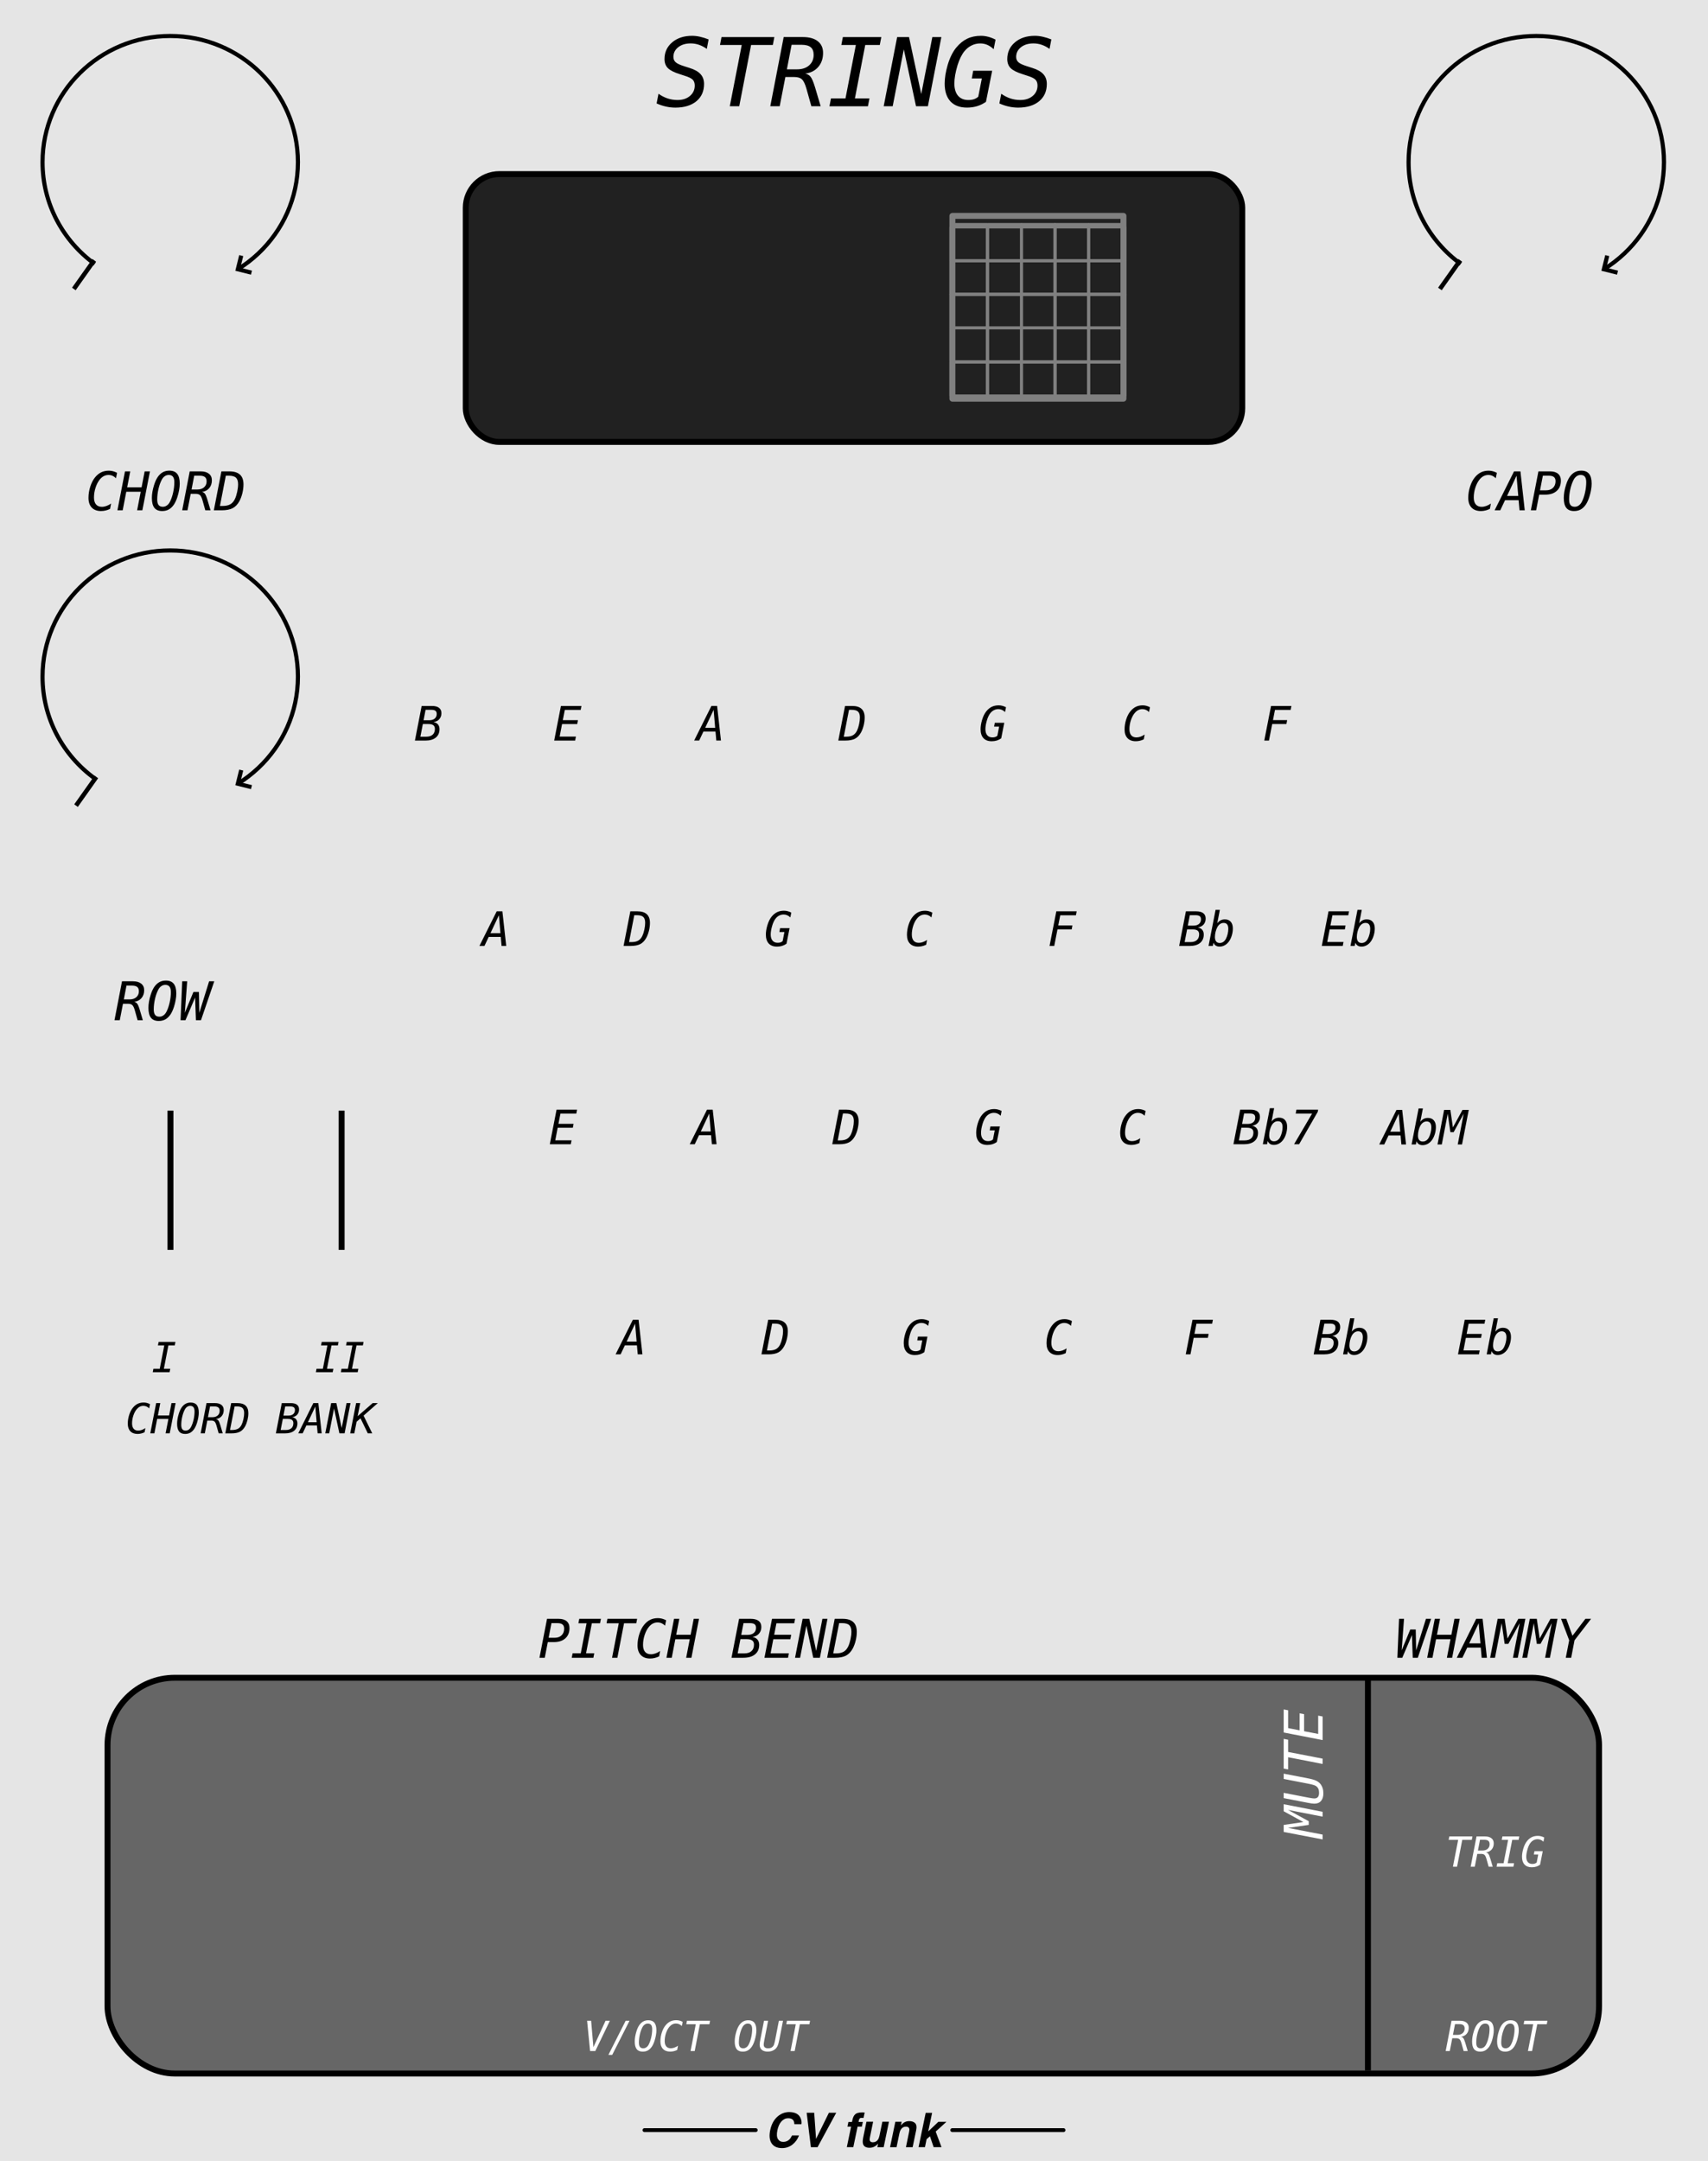 <?xml version="1.0" encoding="UTF-8" standalone="no"?>
<!-- Created with Inkscape (http://www.inkscape.org/) -->

<svg
   width="101.6mm"
   height="128.5mm"
   viewBox="0 0 101.6 128.5"
   version="1.1"
   id="svg8"
   inkscape:version="1.3.2 (091e20e, 2023-11-25)"
   sodipodi:docname="Strings.svg"
   xml:space="preserve"
   xmlns:inkscape="http://www.inkscape.org/namespaces/inkscape"
   xmlns:sodipodi="http://sodipodi.sourceforge.net/DTD/sodipodi-0.dtd"
   xmlns="http://www.w3.org/2000/svg"
   xmlns:svg="http://www.w3.org/2000/svg"
   xmlns:rdf="http://www.w3.org/1999/02/22-rdf-syntax-ns#"
   xmlns:cc="http://creativecommons.org/ns#"
   xmlns:dc="http://purl.org/dc/elements/1.1/"
   xmlns:serif="http://www.serif.com/"><defs
     id="defs2">
            
            
        
            
            
        
            
            
        </defs><sodipodi:namedview
     id="base"
     pagecolor="#ffffff"
     bordercolor="#666666"
     borderopacity="1.0"
     inkscape:pageopacity="0.0"
     inkscape:pageshadow="2"
     inkscape:zoom="1.6328077"
     inkscape:cx="216.49824"
     inkscape:cy="248.039"
     inkscape:document-units="mm"
     inkscape:current-layer="svg8"
     showgrid="false"
     units="mm"
     inkscape:snap-bbox="true"
     inkscape:snap-page="true"
     inkscape:bbox-nodes="false"
     inkscape:snap-bbox-edge-midpoints="false"
     inkscape:window-width="1656"
     inkscape:window-height="1017"
     inkscape:window-x="72"
     inkscape:window-y="38"
     inkscape:window-maximized="0"
     inkscape:snap-bbox-midpoints="true"
     inkscape:snap-nodes="false"
     inkscape:showpageshadow="2"
     inkscape:pagecheckerboard="0"
     inkscape:deskcolor="#d1d1d1"
     showguides="false" /><rect
     id="rect1"
     x="-0.167"
     y="-0.389"
     width="102.122"
     height="129.147"
     style="clip-rule:evenodd;fill:#e5e5e5;fill-rule:evenodd;stroke-width:0.498;stroke-linejoin:round;stroke-miterlimit:1.5;fill-opacity:1" /><path
     id="path128"
     d="m 47.615,125.934 c 0.06,0.127 0.079,0.254 0.058,0.382 h -0.419 c -0.006,-0.098 -0.026,-0.172 -0.058,-0.222 -0.057,-0.089 -0.161,-0.134 -0.311,-0.134 -0.152,0 -0.286,0.063 -0.4,0.188 -0.114,0.125 -0.195,0.303 -0.243,0.532 -0.048,0.23 -0.038,0.401 0.032,0.516 0.069,0.114 0.175,0.171 0.318,0.171 0.147,0 0.27,-0.049 0.368,-0.147 0.054,-0.052 0.105,-0.132 0.155,-0.237 h 0.415 c -0.083,0.223 -0.213,0.405 -0.391,0.545 -0.178,0.139 -0.384,0.209 -0.618,0.209 -0.289,0 -0.496,-0.094 -0.622,-0.283 -0.125,-0.19 -0.153,-0.45 -0.084,-0.781 0.074,-0.357 0.225,-0.633 0.453,-0.826 0.199,-0.168 0.424,-0.253 0.676,-0.253 0.338,0 0.561,0.113 0.67,0.339 z"
     style="clip-rule:evenodd;fill:#000000;fill-rule:nonzero;stroke-width:0.356;stroke-linejoin:round;stroke-miterlimit:1.5;fill-opacity:1;stroke:none;stroke-opacity:1" /><path
     id="path129"
     d="m 48.543,127.189 0.764,-1.554 h 0.436 l -1.111,2.047 h -0.396 l -0.252,-2.047 h 0.448 z"
     style="clip-rule:evenodd;fill:#000000;fill-rule:nonzero;stroke-width:0.356;stroke-linejoin:round;stroke-miterlimit:1.5;fill-opacity:1;stroke:none;stroke-opacity:1" /><path
     id="path130"
     d="m 51.326,126.181 -0.059,0.279 H 51.013 l -0.254,1.22 h -0.386 l 0.254,-1.22 h -0.217 l 0.058,-0.279 h 0.213 l 0.02,-0.097 c 0.034,-0.162 0.084,-0.274 0.15,-0.335 0.076,-0.09 0.22,-0.136 0.436,-0.136 0.025,0 0.047,7.1e-4 0.066,0.002 0.02,0.001 0.047,0.004 0.081,0.006 l -0.068,0.323 c -0.021,-0.003 -0.057,-0.005 -0.108,-0.006 -0.051,-10e-4 -0.089,0.01 -0.114,0.035 -0.025,0.025 -0.04,0.052 -0.046,0.081 -0.006,0.03 -0.015,0.072 -0.027,0.128 z"
     style="clip-rule:evenodd;fill:#000000;fill-rule:nonzero;stroke-width:0.356;stroke-linejoin:round;stroke-miterlimit:1.5;fill-opacity:1;stroke:none;stroke-opacity:1" /><path
     id="path131"
     d="m 52.233,127.468 c -0.004,0.005 -0.016,0.018 -0.036,0.042 -0.019,0.023 -0.04,0.043 -0.064,0.061 -0.073,0.056 -0.14,0.093 -0.201,0.114 -0.061,0.02 -0.13,0.031 -0.206,0.031 -0.219,0 -0.351,-0.08 -0.393,-0.241 -0.024,-0.089 -0.017,-0.22 0.019,-0.393 l 0.189,-0.913 h 0.397 l -0.189,0.913 c -0.018,0.086 -0.022,0.151 -0.011,0.194 0.019,0.077 0.081,0.115 0.184,0.115 0.133,0 0.235,-0.055 0.307,-0.164 0.038,-0.059 0.067,-0.137 0.087,-0.234 l 0.171,-0.824 h 0.393 l -0.315,1.513 h -0.377 z"
     style="clip-rule:evenodd;fill:#000000;fill-rule:nonzero;stroke-width:0.356;stroke-linejoin:round;stroke-miterlimit:1.5;fill-opacity:1;stroke:none;stroke-opacity:1" /><path
     id="path132"
     d="m 54.079,126.761 c 0.017,-0.08 0.02,-0.141 0.007,-0.183 -0.022,-0.078 -0.086,-0.117 -0.193,-0.117 -0.132,0 -0.234,0.057 -0.306,0.171 -0.038,0.06 -0.067,0.137 -0.086,0.231 l -0.17,0.819 h -0.386 l 0.314,-1.511 h 0.375 l -0.046,0.221 c 0.066,-0.077 0.125,-0.134 0.177,-0.168 0.092,-0.061 0.2,-0.091 0.322,-0.091 0.154,0 0.27,0.041 0.351,0.123 0.08,0.082 0.101,0.218 0.062,0.407 l -0.212,1.019 h -0.398 z"
     style="clip-rule:evenodd;fill:#000000;fill-rule:nonzero;stroke-width:0.356;stroke-linejoin:round;stroke-miterlimit:1.5;fill-opacity:1;stroke:none;stroke-opacity:1" /><path
     id="path133"
     d="m 55.119,127.205 -0.098,0.476 h -0.381 l 0.425,-2.04 h 0.381 l -0.23,1.103 0.602,-0.57 h 0.481 l -0.64,0.58 0.347,0.927 h -0.468 l -0.22,-0.647 z"
     style="clip-rule:evenodd;fill:#000000;fill-rule:nonzero;stroke-width:0.356;stroke-linejoin:round;stroke-miterlimit:1.5;fill-opacity:1;stroke:none;stroke-opacity:1" /><path
     id="path134"
     d="m 38.334,126.667 h 6.622"
     style="clip-rule:evenodd;fill:none;fill-rule:evenodd;stroke:#000000;stroke-width:0.228px;stroke-linecap:round;stroke-linejoin:round;stroke-miterlimit:1.5;stroke-opacity:1.0" /><path
     id="path135"
     d="m 56.644,126.667 h 6.622"
     style="clip-rule:evenodd;fill:none;fill-rule:evenodd;stroke:#000000;stroke-width:0.228px;stroke-linecap:round;stroke-linejoin:round;stroke-miterlimit:1.5;stroke-opacity:1.0" /><path
     style="font-style:italic;font-size:5.644px;font-family:Menlo;-inkscape-font-specification:'Menlo Italic';text-align:end;text-anchor:end;fill:#000000;stroke-width:0.353;fill-opacity:1;stroke:none;stroke-opacity:1"
     d="M 42.151,2.345 42.044,2.91 q -0.223,-0.163 -0.463,-0.245 -0.24,-0.083 -0.496,-0.083 -0.455,0 -0.741,0.226 -0.287,0.226 -0.287,0.576 0,0.196 0.135,0.317 0.135,0.121 0.491,0.232 l 0.333,0.107 q 0.449,0.138 0.656,0.369 0.209,0.229 0.209,0.584 0,0.648 -0.458,1.028 -0.458,0.378 -1.249,0.378 -0.287,0 -0.565,-0.063 -0.276,-0.061 -0.551,-0.185 l 0.113,-0.576 q 0.27,0.19 0.546,0.281 0.278,0.091 0.587,0.091 0.455,0 0.739,-0.243 0.284,-0.243 0.284,-0.615 0,-0.226 -0.121,-0.35 -0.121,-0.124 -0.488,-0.237 l -0.278,-0.091 Q 39.933,4.252 39.729,4.051 39.528,3.847 39.528,3.514 q 0,-0.609 0.455,-0.995 0.455,-0.389 1.188,-0.389 0.22,0 0.469,0.055 0.251,0.055 0.513,0.16 z m 0.769,-0.141 h 3.142 l -0.091,0.469 H 44.679 L 43.973,6.319 H 43.411 L 44.122,2.673 h -1.293 z m 4.977,2.172 q 0.198,0.039 0.317,0.185 0.121,0.146 0.27,0.634 l 0.333,1.124 H 48.264 l -0.292,-1.039 Q 47.851,4.85 47.699,4.715 47.551,4.58 47.247,4.58 h -0.529 l -0.339,1.739 h -0.559 l 0.797,-4.115 h 1.147 q 0.571,0 0.882,0.248 0.314,0.245 0.314,0.695 0,0.504 -0.287,0.835 -0.284,0.331 -0.774,0.394 z m -0.808,-1.714 -0.281,1.461 h 0.604 q 0.449,0 0.717,-0.234 0.27,-0.237 0.27,-0.628 0,-0.309 -0.174,-0.452 -0.174,-0.146 -0.548,-0.146 z m 3.048,-0.458 h 2.288 l -0.091,0.469 h -0.865 l -0.615,3.178 h 0.865 l -0.091,0.469 h -2.288 l 0.091,-0.469 h 0.863 l 0.617,-3.178 H 50.048 Z m 3.23,0 h 0.706 l 0.728,3.387 0.659,-3.387 h 0.537 L 55.196,6.319 H 54.49 L 53.763,2.932 53.101,6.319 h -0.535 z m 5.283,3.85 q -0.24,0.171 -0.524,0.259 -0.284,0.085 -0.606,0.085 -0.639,0 -0.984,-0.369 -0.342,-0.372 -0.342,-1.058 0,-0.248 0.044,-0.526 0.047,-0.281 0.135,-0.587 0.096,-0.322 0.226,-0.582 0.13,-0.262 0.284,-0.446 0.295,-0.358 0.65,-0.529 0.358,-0.171 0.816,-0.171 0.22,0 0.438,0.058 0.22,0.058 0.433,0.168 l -0.113,0.571 q -0.179,-0.174 -0.378,-0.259 -0.196,-0.085 -0.419,-0.085 -0.27,0 -0.507,0.116 -0.237,0.113 -0.424,0.336 -0.121,0.143 -0.229,0.358 -0.107,0.215 -0.19,0.482 -0.094,0.314 -0.143,0.59 -0.047,0.276 -0.047,0.499 0,0.471 0.218,0.728 0.218,0.256 0.617,0.256 0.187,0 0.336,-0.05 0.149,-0.052 0.251,-0.149 L 58.404,4.666 h -0.598 l 0.083,-0.458 h 1.13 z m 3.889,-3.71 -0.107,0.565 Q 62.21,2.747 61.97,2.665 61.731,2.582 61.474,2.582 q -0.455,0 -0.741,0.226 -0.287,0.226 -0.287,0.576 0,0.196 0.135,0.317 0.135,0.121 0.491,0.232 l 0.333,0.107 q 0.449,0.138 0.656,0.369 0.209,0.229 0.209,0.584 0,0.648 -0.458,1.028 -0.458,0.378 -1.249,0.378 -0.287,0 -0.565,-0.063 -0.276,-0.061 -0.551,-0.185 l 0.113,-0.576 q 0.27,0.19 0.546,0.281 0.278,0.091 0.587,0.091 0.455,0 0.739,-0.243 0.284,-0.243 0.284,-0.615 0,-0.226 -0.121,-0.35 -0.121,-0.124 -0.488,-0.237 l -0.278,-0.091 Q 60.322,4.252 60.118,4.051 59.917,3.847 59.917,3.514 q 0,-0.609 0.455,-0.995 0.455,-0.389 1.188,-0.389 0.22,0 0.469,0.055 0.251,0.055 0.513,0.16 z"
     id="text1"
     aria-label="STRINGS" /><rect
     style="fill:#212121;fill-opacity:1;stroke:#000000;stroke-width:0.353;stroke-dasharray:none;stroke-opacity:1.0"
     id="rect2"
     width="46.188"
     height="15.927"
     x="27.706"
     y="10.352"
     rx="2"
     ry="2" /><rect
     style="fill:none;fill-opacity:1;stroke:#808080;stroke-width:0.176;stroke-linecap:butt;stroke-linejoin:bevel;stroke-dasharray:none;stroke-opacity:1;paint-order:normal"
     id="rect3"
     width="10.346"
     height="2.01"
     x="56.568"
     y="13.497" /><rect
     style="fill:none;fill-opacity:1;stroke:#808080;stroke-width:0.176;stroke-linecap:butt;stroke-linejoin:bevel;stroke-dasharray:none;stroke-opacity:1;paint-order:normal"
     id="rect4"
     width="10.346"
     height="2.01"
     x="56.568"
     y="15.507" /><rect
     style="fill:none;fill-opacity:1;stroke:#808080;stroke-width:0.176;stroke-linecap:butt;stroke-linejoin:bevel;stroke-dasharray:none;stroke-opacity:1;paint-order:normal"
     id="rect5"
     width="10.346"
     height="2.01"
     x="56.568"
     y="17.491" /><rect
     style="fill:none;fill-opacity:1;stroke:#808080;stroke-width:0.176;stroke-linecap:butt;stroke-linejoin:bevel;stroke-dasharray:none;stroke-opacity:1;paint-order:normal"
     id="rect6"
     width="10.346"
     height="2.01"
     x="56.568"
     y="19.501" /><rect
     style="fill:none;fill-opacity:1;stroke:#808080;stroke-width:0.176;stroke-linecap:butt;stroke-linejoin:bevel;stroke-dasharray:none;stroke-opacity:1;paint-order:normal"
     id="rect7"
     width="10.346"
     height="2.01"
     x="56.568"
     y="21.536" /><rect
     style="fill:none;fill-opacity:1;stroke:#808080;stroke-width:0.176;stroke-linecap:butt;stroke-linejoin:bevel;stroke-dasharray:none;stroke-opacity:1;paint-order:normal"
     id="rect8"
     width="10.346"
     height="2.01"
     x="13.348"
     y="-66.765"
     transform="rotate(90)" /><rect
     style="fill:none;fill-opacity:1;stroke:#808080;stroke-width:0.176;stroke-linecap:butt;stroke-linejoin:bevel;stroke-dasharray:none;stroke-opacity:1;paint-order:normal"
     id="rect9"
     width="10.346"
     height="2.01"
     x="13.348"
     y="-64.756"
     transform="rotate(90)" /><rect
     style="fill:none;fill-opacity:1;stroke:#808080;stroke-width:0.176;stroke-linecap:butt;stroke-linejoin:bevel;stroke-dasharray:none;stroke-opacity:1;paint-order:normal"
     id="rect10"
     width="10.346"
     height="2.01"
     x="13.348"
     y="-62.771"
     transform="rotate(90)" /><rect
     style="fill:none;fill-opacity:1;stroke:#808080;stroke-width:0.176;stroke-linecap:butt;stroke-linejoin:bevel;stroke-dasharray:none;stroke-opacity:1;paint-order:normal"
     id="rect11"
     width="10.346"
     height="2.01"
     x="13.348"
     y="-60.761"
     transform="rotate(90)" /><rect
     style="fill:none;fill-opacity:1;stroke:#808080;stroke-width:0.176;stroke-linecap:butt;stroke-linejoin:bevel;stroke-dasharray:none;stroke-opacity:1;paint-order:normal"
     id="rect12"
     width="10.346"
     height="2.01"
     x="13.348"
     y="-58.727"
     transform="rotate(90)" /><rect
     style="fill:none;fill-opacity:1;stroke:#808080;stroke-width:0.353;stroke-linecap:butt;stroke-linejoin:round;stroke-dasharray:none;stroke-opacity:1;paint-order:normal"
     id="rect13"
     width="10.176"
     height="10.871"
     x="56.653"
     y="12.838" /><rect
     style="fill:#666666;fill-opacity:1;stroke:#000000;stroke-width:0.353;stroke-dasharray:none;stroke-opacity:1"
     id="rect3-5"
     width="88.722"
     height="23.533"
     x="6.396"
     y="99.768"
     rx="4"
     ry="4" /><path
     style="font-style:italic;font-size:3.175px;font-family:Menlo;-inkscape-font-specification:'Menlo Italic';text-align:end;text-anchor:end;fill:#000000;stroke-width:0.353;stroke-linejoin:round;fill-opacity:1;stroke:none;stroke-opacity:1"
     d="m 6.548,30.262 q -0.13,0.064 -0.264,0.095 -0.132,0.033 -0.273,0.033 -0.357,0 -0.553,-0.206 -0.195,-0.206 -0.195,-0.578 0,-0.341 0.109,-0.676 0.109,-0.335 0.285,-0.547 0.166,-0.202 0.366,-0.298 0.2,-0.096 0.456,-0.096 0.124,0 0.246,0.033 0.122,0.033 0.239,0.095 l -0.064,0.321 q -0.099,-0.098 -0.209,-0.146 -0.11,-0.048 -0.234,-0.048 -0.147,0 -0.273,0.064 -0.126,0.062 -0.236,0.191 -0.161,0.191 -0.26,0.488 -0.098,0.298 -0.098,0.597 0,0.268 0.121,0.411 0.121,0.143 0.349,0.143 0.132,0 0.271,-0.05 0.141,-0.05 0.278,-0.144 z m 0.887,-2.232 h 0.313 l -0.183,0.949 h 0.857 L 8.605,28.03 H 8.92 L 8.469,30.344 H 8.156 L 8.371,29.242 H 7.511 L 7.299,30.344 H 6.984 Z m 2.251,2.105 q 0.132,0 0.243,-0.079 0.112,-0.079 0.184,-0.226 0.115,-0.225 0.186,-0.544 0.071,-0.319 0.071,-0.614 0,-0.22 -0.082,-0.324 -0.081,-0.105 -0.251,-0.105 -0.132,0 -0.242,0.079 -0.11,0.079 -0.183,0.226 -0.118,0.228 -0.189,0.544 -0.071,0.316 -0.071,0.611 0,0.222 0.081,0.327 0.082,0.105 0.253,0.105 z m 1.006,-1.372 q 0,0.171 -0.036,0.371 -0.034,0.2 -0.101,0.411 -0.045,0.143 -0.098,0.256 -0.051,0.113 -0.112,0.205 -0.136,0.197 -0.305,0.291 -0.169,0.093 -0.394,0.093 -0.312,0 -0.462,-0.191 -0.15,-0.191 -0.15,-0.588 0,-0.172 0.033,-0.369 0.034,-0.198 0.101,-0.409 0.045,-0.143 0.096,-0.256 0.053,-0.113 0.113,-0.205 0.136,-0.197 0.305,-0.29 0.169,-0.095 0.394,-0.095 0.313,0 0.464,0.191 0.152,0.189 0.152,0.584 z m 1.315,0.488 q 0.112,0.022 0.178,0.104 0.068,0.082 0.152,0.357 l 0.188,0.633 h -0.312 l -0.164,-0.584 q -0.068,-0.242 -0.153,-0.318 -0.084,-0.076 -0.254,-0.076 h -0.298 l -0.191,0.978 h -0.315 l 0.448,-2.315 h 0.645 q 0.321,0 0.496,0.14 0.177,0.138 0.177,0.391 0,0.284 -0.161,0.47 -0.16,0.186 -0.436,0.222 z m -0.454,-0.964 -0.158,0.822 h 0.34 q 0.253,0 0.403,-0.132 0.152,-0.133 0.152,-0.353 0,-0.174 -0.098,-0.254 -0.098,-0.082 -0.309,-0.082 z m 1.681,1.8 q 0.287,0 0.46,-0.096 0.174,-0.098 0.279,-0.316 0.084,-0.178 0.136,-0.425 0.054,-0.248 0.054,-0.454 0,-0.273 -0.127,-0.391 -0.127,-0.118 -0.426,-0.118 h -0.177 l -0.35,1.8 z m 0.406,-2.057 q 0.423,0 0.633,0.192 0.211,0.192 0.211,0.583 0,0.251 -0.065,0.518 -0.065,0.267 -0.175,0.473 -0.161,0.296 -0.403,0.423 -0.24,0.126 -0.651,0.126 h -0.47 l 0.451,-2.315 z"
     id="text41"
     aria-label="CHORD" /><path
     style="font-style:italic;font-size:3.175px;font-family:Menlo;-inkscape-font-specification:'Menlo Italic';text-align:end;text-anchor:end;fill:#000000;stroke-width:0.353;stroke-linejoin:round"
     d="m 7.979,59.573 q 0.112,0.022 0.178,0.104 0.068,0.082 0.152,0.357 l 0.188,0.633 H 8.185 l -0.164,-0.584 q -0.068,-0.242 -0.153,-0.318 -0.084,-0.076 -0.254,-0.076 H 7.315 l -0.191,0.978 H 6.81 l 0.448,-2.315 h 0.645 q 0.321,0 0.496,0.14 0.177,0.138 0.177,0.391 0,0.284 -0.161,0.47 -0.16,0.186 -0.436,0.222 z M 7.524,58.609 7.366,59.43 h 0.34 q 0.253,0 0.403,-0.132 0.152,-0.133 0.152,-0.353 0,-0.174 -0.098,-0.254 -0.098,-0.082 -0.309,-0.082 z m 1.956,1.848 q 0.132,0 0.243,-0.079 0.112,-0.079 0.184,-0.226 0.115,-0.225 0.186,-0.544 0.071,-0.319 0.071,-0.614 0,-0.22 -0.082,-0.324 -0.081,-0.105 -0.251,-0.105 -0.132,0 -0.242,0.079 -0.11,0.079 -0.183,0.226 -0.118,0.228 -0.189,0.544 -0.071,0.316 -0.071,0.611 0,0.222 0.081,0.327 0.082,0.105 0.253,0.105 z M 10.487,59.085 q 0,0.171 -0.036,0.371 -0.034,0.2 -0.101,0.411 -0.045,0.143 -0.098,0.256 -0.051,0.113 -0.112,0.205 -0.136,0.197 -0.305,0.291 -0.169,0.093 -0.394,0.093 -0.312,0 -0.462,-0.191 -0.15,-0.191 -0.15,-0.588 0,-0.172 0.033,-0.369 0.034,-0.198 0.101,-0.409 0.045,-0.143 0.096,-0.256 0.053,-0.113 0.113,-0.205 0.136,-0.197 0.305,-0.29 0.169,-0.095 0.394,-0.095 0.313,0 0.464,0.191 0.152,0.189 0.152,0.584 z m 0.352,-0.733 h 0.296 l -0.14,1.876 0.51,-1.24 h 0.327 l 0.023,1.243 0.584,-1.879 h 0.307 l -0.791,2.315 h -0.301 l -0.048,-1.349 -0.575,1.349 h -0.291 z"
     id="text42"
     aria-label="ROW" /><path
     style="font-style:italic;font-size:3.175px;font-family:Menlo;-inkscape-font-specification:'Menlo Italic';text-align:end;text-anchor:end;fill:#000000;stroke-width:0.353;stroke-linejoin:round;fill-opacity:1;stroke:none;stroke-opacity:1"
     d="m 88.624,30.262 q -0.13,0.064 -0.264,0.095 -0.132,0.033 -0.273,0.033 -0.357,0 -0.553,-0.206 -0.195,-0.206 -0.195,-0.578 0,-0.341 0.109,-0.676 0.109,-0.335 0.285,-0.547 0.166,-0.202 0.366,-0.298 0.2,-0.096 0.456,-0.096 0.124,0 0.246,0.033 0.122,0.033 0.239,0.095 l -0.064,0.321 q -0.099,-0.098 -0.209,-0.146 -0.11,-0.048 -0.234,-0.048 -0.147,0 -0.273,0.064 -0.126,0.062 -0.236,0.191 -0.161,0.191 -0.26,0.488 -0.098,0.298 -0.098,0.597 0,0.268 0.121,0.411 0.121,0.143 0.349,0.143 0.132,0 0.271,-0.05 0.141,-0.05 0.278,-0.144 z m 1.587,-1.972 -0.564,1.2 h 0.667 z m -0.149,-0.26 h 0.381 l 0.257,2.315 h -0.312 l -0.054,-0.603 h -0.806 l -0.285,0.603 h -0.336 z m 1.715,0.257 -0.169,0.87 h 0.363 q 0.256,0 0.408,-0.147 0.153,-0.149 0.153,-0.395 0,-0.167 -0.096,-0.246 -0.096,-0.081 -0.298,-0.081 z m -0.264,-0.257 h 0.682 q 0.319,0 0.487,0.143 0.167,0.143 0.167,0.412 0,0.386 -0.248,0.608 -0.248,0.222 -0.682,0.222 h -0.361 l -0.181,0.93 h -0.315 z m 2.16,2.105 q 0.132,0 0.243,-0.079 0.112,-0.079 0.184,-0.226 0.115,-0.225 0.186,-0.544 0.071,-0.319 0.071,-0.614 0,-0.22 -0.082,-0.324 -0.081,-0.105 -0.251,-0.105 -0.132,0 -0.242,0.079 -0.11,0.079 -0.183,0.226 -0.118,0.228 -0.189,0.544 -0.071,0.316 -0.071,0.611 0,0.222 0.081,0.327 0.082,0.105 0.253,0.105 z m 1.006,-1.372 q 0,0.171 -0.036,0.371 -0.034,0.2 -0.101,0.411 -0.045,0.143 -0.098,0.256 -0.051,0.113 -0.112,0.205 -0.136,0.197 -0.305,0.291 -0.169,0.093 -0.394,0.093 -0.312,0 -0.462,-0.191 -0.15,-0.191 -0.15,-0.588 0,-0.172 0.033,-0.369 0.034,-0.198 0.101,-0.409 0.045,-0.143 0.096,-0.256 0.053,-0.113 0.113,-0.205 0.136,-0.197 0.305,-0.29 0.169,-0.095 0.394,-0.095 0.313,0 0.464,0.191 0.152,0.189 0.152,0.584 z"
     id="text46"
     aria-label="CAPO" /><path
     style="font-style:italic;font-size:3.175px;font-family:Menlo;-inkscape-font-specification:'Menlo Italic';text-align:end;text-anchor:end;fill:#000000;stroke-width:0.353;stroke-linejoin:round;fill-opacity:1;stroke:none;stroke-opacity:1"
     d="m 32.804,96.52 -0.169,0.87 h 0.363 q 0.256,0 0.408,-0.147 0.153,-0.149 0.153,-0.395 0,-0.167 -0.096,-0.246 -0.096,-0.081 -0.298,-0.081 z m -0.264,-0.257 h 0.682 q 0.319,0 0.487,0.143 0.167,0.143 0.167,0.412 0,0.386 -0.248,0.608 -0.248,0.222 -0.682,0.222 H 32.586 l -0.181,0.93 h -0.315 z m 1.918,0 h 1.287 l -0.051,0.264 h -0.487 l -0.346,1.787 h 0.487 l -0.051,0.264 h -1.287 l 0.051,-0.264 h 0.485 l 0.347,-1.787 h -0.487 z m 1.674,0 h 1.767 l -0.051,0.264 h -0.727 l -0.397,2.051 h -0.316 l 0.4,-2.051 H 36.081 Z m 3.076,2.232 q -0.13,0.064 -0.264,0.095 -0.132,0.033 -0.273,0.033 -0.357,0 -0.553,-0.206 -0.195,-0.206 -0.195,-0.578 0,-0.341 0.109,-0.676 0.109,-0.335 0.285,-0.547 0.166,-0.202 0.366,-0.298 0.2,-0.096 0.456,-0.096 0.124,0 0.246,0.033 0.122,0.033 0.239,0.095 l -0.064,0.321 q -0.099,-0.098 -0.209,-0.146 -0.11,-0.048 -0.234,-0.048 -0.147,0 -0.273,0.064 -0.126,0.062 -0.236,0.191 -0.161,0.191 -0.26,0.488 -0.098,0.298 -0.098,0.597 0,0.268 0.121,0.411 0.121,0.143 0.349,0.143 0.132,0 0.271,-0.05 0.141,-0.05 0.278,-0.144 z m 0.887,-2.232 h 0.313 l -0.183,0.949 h 0.857 l 0.183,-0.949 h 0.315 l -0.451,2.315 h -0.313 l 0.215,-1.102 h -0.86 l -0.212,1.102 h -0.315 z m 3.95,1.209 -0.166,0.848 h 0.384 q 0.285,0 0.436,-0.135 0.152,-0.135 0.152,-0.389 0,-0.166 -0.105,-0.245 -0.105,-0.079 -0.327,-0.079 z m 0.183,-0.952 -0.136,0.698 h 0.378 q 0.234,0 0.367,-0.112 0.135,-0.113 0.135,-0.31 0,-0.146 -0.087,-0.211 -0.085,-0.065 -0.279,-0.065 z m -0.264,-0.257 h 0.687 q 0.315,0 0.476,0.124 0.161,0.122 0.161,0.361 0,0.239 -0.143,0.4 -0.143,0.16 -0.384,0.191 0.194,0.036 0.296,0.158 0.104,0.122 0.104,0.315 0,0.363 -0.248,0.564 -0.246,0.202 -0.698,0.202 h -0.701 z m 1.96,0 h 1.372 l -0.051,0.264 h -1.06 l -0.133,0.685 h 1.012 l -0.05,0.264 h -1.014 l -0.161,0.839 h 1.088 l -0.051,0.264 h -1.403 z m 1.82,0 h 0.397 l 0.409,1.905 0.371,-1.905 h 0.302 l -0.451,2.315 h -0.397 l -0.409,-1.905 -0.372,1.905 h -0.301 z m 1.972,2.057 q 0.287,0 0.46,-0.096 0.174,-0.098 0.279,-0.316 0.084,-0.178 0.136,-0.425 0.054,-0.248 0.054,-0.454 0,-0.273 -0.127,-0.391 -0.127,-0.118 -0.426,-0.118 h -0.177 l -0.35,1.8 z m 0.406,-2.057 q 0.423,0 0.633,0.192 0.211,0.192 0.211,0.583 0,0.251 -0.065,0.518 -0.065,0.267 -0.175,0.473 -0.161,0.296 -0.403,0.423 -0.24,0.126 -0.651,0.126 h -0.47 l 0.451,-2.315 z"
     id="text47"
     aria-label="PITCH BEND" /><path
     style="font-style:italic;font-size:3.175px;font-family:Menlo;-inkscape-font-specification:'Menlo Italic';text-align:end;text-anchor:end;fill:#000000;stroke-width:0.353;stroke-linejoin:round;fill-opacity:1;stroke:none;stroke-opacity:1"
     d="m 83.222,96.263 h 0.296 l -0.14,1.876 0.51,-1.24 h 0.327 l 0.023,1.243 0.584,-1.879 h 0.307 l -0.791,2.315 h -0.301 l -0.048,-1.349 -0.575,1.349 h -0.291 z m 2.125,0 h 0.313 l -0.183,0.949 h 0.857 l 0.183,-0.949 h 0.315 l -0.451,2.315 h -0.313 l 0.215,-1.102 h -0.86 l -0.212,1.102 h -0.315 z m 2.612,0.26 -0.564,1.2 h 0.667 z M 87.811,96.263 h 0.381 l 0.257,2.315 h -0.312 l -0.054,-0.603 h -0.806 l -0.285,0.603 h -0.336 z m 1.276,0 h 0.417 l 0.171,1.172 0.642,-1.172 h 0.419 l -0.451,2.315 h -0.288 l 0.4,-2.057 -0.673,1.232 H 89.504 l -0.178,-1.232 -0.397,2.057 h -0.288 z m 1.912,0 h 0.417 l 0.171,1.172 0.642,-1.172 h 0.419 l -0.451,2.315 h -0.288 l 0.4,-2.057 -0.673,1.232 h -0.219 l -0.178,-1.232 -0.397,2.057 h -0.288 z m 1.859,0 h 0.313 l 0.366,1.009 0.77,-1.009 h 0.338 l -0.984,1.276 -0.2,1.039 h -0.321 l 0.203,-1.039 z"
     id="text50"
     aria-label="WHAMMY" /><path
     style="font-style:italic;font-size:2.822px;font-family:Menlo;-inkscape-font-specification:'Menlo Italic';text-align:end;text-anchor:end;fill:#000000;stroke-width:0.353;stroke-linejoin:round;fill-opacity:1;stroke:none;stroke-opacity:1"
     d="m 25.153,43.055 -0.147,0.754 h 0.342 q 0.254,0 0.387,-0.12 0.135,-0.12 0.135,-0.346 0,-0.147 -0.094,-0.218 -0.094,-0.07 -0.291,-0.07 z m 0.163,-0.846 -0.121,0.62 h 0.336 q 0.208,0 0.327,-0.099 0.12,-0.101 0.12,-0.276 0,-0.13 -0.077,-0.187 -0.076,-0.058 -0.248,-0.058 z m -0.234,-0.229 h 0.61 q 0.28,0 0.423,0.11 0.143,0.109 0.143,0.321 0,0.212 -0.127,0.356 -0.127,0.142 -0.342,0.169 0.172,0.032 0.263,0.141 0.092,0.109 0.092,0.28 0,0.322 -0.22,0.502 -0.219,0.179 -0.62,0.179 h -0.623 z"
     id="text13"
     aria-label="B" /><path
     style="font-style:italic;font-size:2.822px;font-family:Menlo;-inkscape-font-specification:'Menlo Italic';text-align:end;text-anchor:end;fill:#000000;stroke-width:0.353;stroke-linejoin:round;fill-opacity:1;stroke:none;stroke-opacity:1"
     d="m 33.367,41.98 h 1.22 l -0.045,0.234 H 33.598 l -0.119,0.609 h 0.9 l -0.044,0.234 h -0.901 l -0.143,0.746 h 0.967 l -0.045,0.234 h -1.247 z"
     id="text14"
     aria-label="E" /><path
     style="font-style:italic;font-size:2.822px;font-family:Menlo;-inkscape-font-specification:'Menlo Italic';text-align:end;text-anchor:end;fill:#000000;stroke-width:0.353;stroke-linejoin:round;fill-opacity:1;stroke:none;stroke-opacity:1"
     d="m 42.45,42.211 -0.502,1.067 h 0.593 z m -0.132,-0.232 h 0.339 l 0.229,2.057 h -0.277 l -0.048,-0.536 h -0.717 l -0.254,0.536 h -0.299 z"
     id="text15"
     aria-label="A" /><path
     style="font-style:italic;font-size:2.822px;font-family:Menlo;-inkscape-font-specification:'Menlo Italic';text-align:end;text-anchor:end;fill:#000000;stroke-width:0.353;stroke-linejoin:round;fill-opacity:1;stroke:none;stroke-opacity:1"
     d="m 50.325,43.809 q 0.255,0 0.409,-0.085 0.154,-0.087 0.248,-0.281 0.074,-0.158 0.121,-0.378 0.048,-0.22 0.048,-0.404 0,-0.243 -0.113,-0.347 -0.113,-0.105 -0.379,-0.105 H 50.503 l -0.311,1.6 z m 0.361,-1.829 q 0.376,0 0.562,0.171 0.187,0.171 0.187,0.518 0,0.223 -0.058,0.46 -0.058,0.237 -0.156,0.42 -0.143,0.263 -0.358,0.376 -0.214,0.112 -0.579,0.112 h -0.418 l 0.401,-2.057 z"
     id="text16"
     aria-label="D" /><path
     style="font-style:italic;font-size:2.822px;font-family:Menlo;-inkscape-font-specification:'Menlo Italic';text-align:end;text-anchor:end;fill:#000000;stroke-width:0.353;stroke-linejoin:round;fill-opacity:1;stroke:none;stroke-opacity:1"
     d="m 59.557,43.905 q -0.12,0.085 -0.262,0.13 -0.142,0.043 -0.303,0.043 -0.32,0 -0.492,-0.185 -0.171,-0.186 -0.171,-0.529 0,-0.124 0.022,-0.263 0.023,-0.141 0.068,-0.294 0.048,-0.161 0.113,-0.291 0.065,-0.131 0.142,-0.223 0.147,-0.179 0.325,-0.265 0.179,-0.085 0.408,-0.085 0.11,0 0.219,0.029 0.11,0.029 0.216,0.084 l -0.057,0.285 q -0.09,-0.087 -0.189,-0.13 -0.098,-0.043 -0.209,-0.043 -0.135,0 -0.254,0.058 -0.119,0.057 -0.212,0.168 -0.061,0.072 -0.114,0.179 -0.054,0.107 -0.095,0.241 -0.047,0.157 -0.072,0.295 -0.023,0.138 -0.023,0.249 0,0.236 0.109,0.364 0.109,0.128 0.309,0.128 0.094,0 0.168,-0.025 0.074,-0.026 0.125,-0.074 l 0.105,-0.542 h -0.299 l 0.041,-0.229 h 0.565 z"
     id="text17"
     aria-label="G" /><path
     style="font-style:italic;font-size:2.822px;font-family:Menlo;-inkscape-font-specification:'Menlo Italic';text-align:end;text-anchor:end;fill:#000000;stroke-width:0.353;stroke-linejoin:round;fill-opacity:1;stroke:none;stroke-opacity:1"
     d="m 68.038,43.964 q -0.116,0.057 -0.234,0.084 -0.117,0.029 -0.243,0.029 -0.317,0 -0.492,-0.183 -0.174,-0.183 -0.174,-0.514 0,-0.303 0.096,-0.601 0.096,-0.298 0.254,-0.486 0.147,-0.179 0.325,-0.265 0.178,-0.085 0.405,-0.085 0.11,0 0.219,0.029 0.109,0.029 0.212,0.084 l -0.057,0.285 q -0.088,-0.087 -0.186,-0.13 -0.098,-0.043 -0.208,-0.043 -0.131,0 -0.243,0.057 -0.112,0.055 -0.209,0.169 -0.143,0.169 -0.232,0.434 -0.087,0.265 -0.087,0.531 0,0.238 0.107,0.365 0.107,0.127 0.31,0.127 0.117,0 0.241,-0.044 0.125,-0.044 0.247,-0.128 z"
     id="text18"
     aria-label="C" /><path
     style="font-style:italic;font-size:2.822px;font-family:Menlo;-inkscape-font-specification:'Menlo Italic';text-align:end;text-anchor:end;fill:#000000;stroke-width:0.353;stroke-linejoin:round;fill-opacity:1;stroke:none;stroke-opacity:1"
     d="m 75.608,41.98 h 1.211 l -0.045,0.234 H 75.842 l -0.119,0.606 h 0.843 l -0.044,0.234 h -0.845 l -0.192,0.983 h -0.28 z"
     id="text19"
     aria-label="F" /><path
     style="font-style:italic;font-size:2.822px;font-family:Menlo;-inkscape-font-specification:'Menlo Italic';text-align:end;text-anchor:end;fill:#000000;stroke-width:0.353;stroke-linejoin:round;fill-opacity:1;stroke:none;stroke-opacity:1"
     d="m 33.107,65.985 h 1.22 l -0.045,0.234 H 33.338 l -0.119,0.609 h 0.9 l -0.044,0.234 h -0.901 l -0.143,0.746 h 0.967 l -0.045,0.234 h -1.247 z"
     id="text20"
     aria-label="E" /><path
     style="font-style:italic;font-size:2.822px;font-family:Menlo;-inkscape-font-specification:'Menlo Italic';text-align:end;text-anchor:end;fill:#000000;stroke-width:0.353;stroke-linejoin:round;fill-opacity:1;stroke:none;stroke-opacity:1"
     d="m 42.188,66.217 -0.502,1.067 h 0.593 z m -0.132,-0.232 h 0.339 l 0.229,2.057 H 42.346 l -0.048,-0.536 h -0.717 l -0.254,0.536 h -0.299 z"
     id="text21"
     aria-label="A" /><path
     style="font-style:italic;font-size:2.822px;font-family:Menlo;-inkscape-font-specification:'Menlo Italic';text-align:end;text-anchor:end;fill:#000000;stroke-width:0.353;stroke-linejoin:round;fill-opacity:1;stroke:none;stroke-opacity:1"
     d="m 49.965,67.814 q 0.255,0 0.409,-0.085 0.154,-0.087 0.248,-0.281 0.074,-0.158 0.121,-0.378 0.048,-0.22 0.048,-0.404 0,-0.243 -0.113,-0.347 -0.113,-0.105 -0.379,-0.105 h -0.157 l -0.311,1.6 z m 0.361,-1.829 q 0.376,0 0.562,0.171 0.187,0.171 0.187,0.518 0,0.223 -0.058,0.46 -0.058,0.237 -0.156,0.42 -0.143,0.263 -0.358,0.376 -0.214,0.112 -0.579,0.112 h -0.418 l 0.401,-2.057 z"
     id="text22"
     aria-label="D" /><path
     style="font-style:italic;font-size:2.822px;font-family:Menlo;-inkscape-font-specification:'Menlo Italic';text-align:end;text-anchor:end;fill:#000000;stroke-width:0.353;stroke-linejoin:round;fill-opacity:1;stroke:none;stroke-opacity:1"
     d="m 59.296,67.911 q -0.12,0.085 -0.262,0.13 -0.142,0.043 -0.303,0.043 -0.32,0 -0.492,-0.185 -0.171,-0.186 -0.171,-0.529 0,-0.124 0.022,-0.263 0.023,-0.141 0.068,-0.294 0.048,-0.161 0.113,-0.291 0.065,-0.131 0.142,-0.223 0.147,-0.179 0.325,-0.265 0.179,-0.085 0.408,-0.085 0.11,0 0.219,0.029 0.11,0.029 0.216,0.084 l -0.057,0.285 q -0.09,-0.087 -0.189,-0.13 -0.098,-0.043 -0.209,-0.043 -0.135,0 -0.254,0.058 -0.119,0.057 -0.212,0.168 -0.061,0.072 -0.114,0.179 -0.054,0.107 -0.095,0.241 -0.047,0.157 -0.072,0.295 -0.023,0.138 -0.023,0.249 0,0.236 0.109,0.364 0.109,0.128 0.309,0.128 0.094,0 0.168,-0.025 0.074,-0.026 0.125,-0.074 l 0.105,-0.542 h -0.299 l 0.041,-0.229 h 0.565 z"
     id="text23"
     aria-label="G" /><path
     style="font-style:italic;font-size:2.822px;font-family:Menlo;-inkscape-font-specification:'Menlo Italic';text-align:end;text-anchor:end;fill:#000000;stroke-width:0.353;stroke-linejoin:round;fill-opacity:1;stroke:none;stroke-opacity:1"
     d="m 67.777,67.97 q -0.116,0.057 -0.234,0.084 -0.117,0.029 -0.243,0.029 -0.317,0 -0.492,-0.183 -0.174,-0.183 -0.174,-0.514 0,-0.303 0.096,-0.601 0.096,-0.298 0.254,-0.486 0.147,-0.179 0.325,-0.265 0.178,-0.085 0.405,-0.085 0.11,0 0.219,0.029 0.109,0.029 0.212,0.084 l -0.057,0.285 q -0.088,-0.087 -0.186,-0.13 -0.098,-0.043 -0.208,-0.043 -0.131,0 -0.243,0.057 -0.112,0.055 -0.209,0.169 -0.143,0.169 -0.232,0.434 -0.087,0.265 -0.087,0.531 0,0.238 0.107,0.365 0.107,0.127 0.31,0.127 0.117,0 0.241,-0.044 0.125,-0.044 0.247,-0.128 z"
     id="text24"
     aria-label="C" /><path
     style="font-style:italic;font-size:2.822px;font-family:Menlo;-inkscape-font-specification:'Menlo Italic';text-align:end;text-anchor:end;fill:#000000;stroke-width:0.353;stroke-linejoin:round;fill-opacity:1;stroke:none;stroke-opacity:1"
     d="m 73.842,67.06 -0.147,0.754 h 0.342 q 0.254,0 0.387,-0.12 0.135,-0.12 0.135,-0.346 0,-0.147 -0.094,-0.218 -0.094,-0.07 -0.291,-0.07 z m 0.163,-0.846 -0.121,0.62 h 0.336 q 0.208,0 0.327,-0.099 0.12,-0.101 0.12,-0.276 0,-0.13 -0.077,-0.187 -0.076,-0.058 -0.248,-0.058 z m -0.234,-0.229 h 0.61 q 0.28,0 0.423,0.11 0.143,0.109 0.143,0.321 0,0.212 -0.127,0.356 -0.127,0.142 -0.342,0.169 0.172,0.032 0.263,0.141 0.092,0.109 0.092,0.28 0,0.322 -0.22,0.502 -0.219,0.179 -0.62,0.179 h -0.623 z m 2.011,1.882 q 0.116,0 0.209,-0.062 0.094,-0.062 0.157,-0.181 0.068,-0.13 0.106,-0.289 0.04,-0.16 0.04,-0.309 0,-0.176 -0.07,-0.265 -0.069,-0.088 -0.208,-0.088 -0.114,0 -0.209,0.063 -0.094,0.063 -0.164,0.185 -0.066,0.119 -0.106,0.28 -0.04,0.16 -0.04,0.313 0,0.169 0.073,0.262 0.074,0.091 0.212,0.091 z m -0.145,-1.171 q 0.085,-0.116 0.198,-0.175 0.113,-0.059 0.254,-0.059 0.226,0 0.351,0.143 0.125,0.142 0.125,0.398 0,0.2 -0.057,0.398 -0.057,0.198 -0.156,0.347 -0.105,0.158 -0.256,0.247 -0.15,0.087 -0.321,0.087 -0.135,0 -0.227,-0.059 -0.091,-0.059 -0.138,-0.175 l -0.036,0.194 h -0.255 l 0.418,-2.144 h 0.255 z m 1.481,-0.711 h 1.29 l -0.022,0.13 -1.109,1.928 H 76.977 L 78.049,66.22 h -0.976 z"
     id="text25"
     aria-label="Bb7" /><path
     style="font-style:italic;font-size:2.822px;font-family:Menlo;-inkscape-font-specification:'Menlo Italic';text-align:end;text-anchor:end;fill:#000000;stroke-width:0.353;stroke-linejoin:round;fill-opacity:1;stroke:none;stroke-opacity:1"
     d="m 37.778,78.711 -0.502,1.067 h 0.593 z m -0.132,-0.232 h 0.339 l 0.229,2.057 H 37.936 l -0.048,-0.536 h -0.717 l -0.254,0.536 h -0.299 z"
     id="text27"
     aria-label="A" /><path
     style="font-style:italic;font-size:2.822px;font-family:Menlo;-inkscape-font-specification:'Menlo Italic';text-align:end;text-anchor:end;fill:#000000;stroke-width:0.353;stroke-linejoin:round;fill-opacity:1;stroke:none;stroke-opacity:1"
     d="m 45.754,80.308 q 0.255,0 0.409,-0.085 0.154,-0.087 0.248,-0.281 0.074,-0.158 0.121,-0.378 0.048,-0.22 0.048,-0.404 0,-0.243 -0.113,-0.347 -0.113,-0.105 -0.379,-0.105 h -0.157 l -0.311,1.6 z m 0.361,-1.829 q 0.376,0 0.562,0.171 0.187,0.171 0.187,0.518 0,0.223 -0.058,0.46 -0.058,0.237 -0.156,0.42 -0.143,0.263 -0.358,0.376 -0.214,0.112 -0.579,0.112 h -0.418 l 0.401,-2.057 z"
     id="text28"
     aria-label="D" /><path
     style="font-style:italic;font-size:2.822px;font-family:Menlo;-inkscape-font-specification:'Menlo Italic';text-align:end;text-anchor:end;fill:#000000;stroke-width:0.353;stroke-linejoin:round;fill-opacity:1;stroke:none;stroke-opacity:1"
     d="m 54.986,80.405 q -0.12,0.085 -0.262,0.13 -0.142,0.043 -0.303,0.043 -0.32,0 -0.492,-0.185 -0.171,-0.186 -0.171,-0.529 0,-0.124 0.022,-0.263 0.023,-0.141 0.068,-0.294 0.048,-0.161 0.113,-0.291 0.065,-0.131 0.142,-0.223 0.147,-0.179 0.325,-0.265 0.179,-0.085 0.408,-0.085 0.11,0 0.219,0.029 0.11,0.029 0.216,0.084 l -0.057,0.285 q -0.09,-0.087 -0.189,-0.13 -0.098,-0.043 -0.209,-0.043 -0.135,0 -0.254,0.058 -0.119,0.057 -0.212,0.168 -0.061,0.072 -0.114,0.179 -0.054,0.107 -0.095,0.241 -0.047,0.157 -0.072,0.295 -0.023,0.138 -0.023,0.249 0,0.236 0.109,0.364 0.109,0.128 0.309,0.128 0.094,0 0.168,-0.025 0.074,-0.026 0.125,-0.074 l 0.105,-0.542 h -0.299 l 0.041,-0.229 h 0.565 z"
     id="text29"
     aria-label="G" /><path
     style="font-style:italic;font-size:2.822px;font-family:Menlo;-inkscape-font-specification:'Menlo Italic';text-align:end;text-anchor:end;fill:#000000;stroke-width:0.353;stroke-linejoin:round;fill-opacity:1;stroke:none;stroke-opacity:1"
     d="m 63.395,80.464 q -0.116,0.057 -0.234,0.084 -0.117,0.029 -0.243,0.029 -0.317,0 -0.492,-0.183 -0.174,-0.183 -0.174,-0.514 0,-0.303 0.096,-0.601 0.096,-0.298 0.254,-0.486 0.147,-0.179 0.325,-0.265 0.178,-0.085 0.405,-0.085 0.11,0 0.219,0.029 0.109,0.029 0.212,0.084 l -0.057,0.285 q -0.088,-0.087 -0.186,-0.13 -0.098,-0.043 -0.208,-0.043 -0.131,0 -0.243,0.057 -0.112,0.055 -0.209,0.169 -0.143,0.169 -0.232,0.434 -0.087,0.265 -0.087,0.531 0,0.238 0.107,0.365 0.107,0.127 0.31,0.127 0.117,0 0.241,-0.044 0.125,-0.044 0.247,-0.128 z"
     id="text30"
     aria-label="C" /><path
     style="font-style:italic;font-size:2.822px;font-family:Menlo;-inkscape-font-specification:'Menlo Italic';text-align:end;text-anchor:end;fill:#000000;stroke-width:0.353;stroke-linejoin:round;fill-opacity:1;stroke:none;stroke-opacity:1"
     d="m 70.937,78.479 h 1.211 l -0.045,0.234 h -0.932 l -0.119,0.606 h 0.843 l -0.044,0.234 h -0.845 l -0.192,0.983 h -0.28 z"
     id="text31"
     aria-label="F" /><path
     style="font-style:italic;font-size:2.822px;font-family:Menlo;-inkscape-font-specification:'Menlo Italic';text-align:end;text-anchor:end;fill:#000000;stroke-width:0.353;stroke-linejoin:round;fill-opacity:1;stroke:none;stroke-opacity:1"
     d="m 78.615,79.554 -0.147,0.754 h 0.342 q 0.254,0 0.387,-0.12 0.135,-0.12 0.135,-0.346 0,-0.147 -0.094,-0.218 -0.094,-0.07 -0.291,-0.07 z m 0.163,-0.846 -0.121,0.62 h 0.336 q 0.208,0 0.327,-0.099 0.12,-0.101 0.12,-0.276 0,-0.13 -0.077,-0.187 -0.076,-0.058 -0.248,-0.058 z m -0.234,-0.229 h 0.61 q 0.28,0 0.423,0.11 0.143,0.109 0.143,0.321 0,0.212 -0.127,0.356 -0.127,0.142 -0.342,0.169 0.172,0.032 0.263,0.141 0.092,0.109 0.092,0.28 0,0.322 -0.22,0.502 -0.219,0.179 -0.62,0.179 h -0.623 z m 2.011,1.882 q 0.116,0 0.209,-0.062 0.094,-0.062 0.157,-0.181 0.068,-0.13 0.106,-0.289 0.04,-0.16 0.04,-0.309 0,-0.176 -0.07,-0.265 -0.069,-0.088 -0.208,-0.088 -0.114,0 -0.209,0.063 -0.094,0.063 -0.164,0.185 -0.066,0.119 -0.106,0.28 -0.04,0.16 -0.04,0.313 0,0.169 0.073,0.262 0.074,0.091 0.212,0.091 z m -0.145,-1.171 q 0.085,-0.116 0.198,-0.175 0.113,-0.059 0.254,-0.059 0.226,0 0.351,0.143 0.125,0.142 0.125,0.398 0,0.2 -0.057,0.398 -0.057,0.198 -0.156,0.347 -0.105,0.158 -0.256,0.247 -0.15,0.087 -0.321,0.087 -0.135,0 -0.227,-0.059 -0.091,-0.059 -0.138,-0.175 l -0.036,0.194 h -0.255 l 0.418,-2.144 h 0.255 z"
     id="text32"
     aria-label="Bb" /><path
     style="font-style:italic;font-size:2.822px;font-family:Menlo;-inkscape-font-specification:'Menlo Italic';text-align:end;text-anchor:end;fill:#000000;stroke-width:0.353;stroke-linejoin:round;fill-opacity:1;stroke:none;stroke-opacity:1"
     d="m 87.129,78.479 h 1.22 l -0.045,0.234 h -0.943 l -0.119,0.609 h 0.9 l -0.044,0.234 h -0.901 l -0.143,0.746 h 0.967 l -0.045,0.234 H 86.728 Z m 1.968,1.882 q 0.116,0 0.209,-0.062 0.094,-0.062 0.157,-0.181 0.068,-0.13 0.106,-0.289 0.04,-0.16 0.04,-0.309 0,-0.176 -0.07,-0.265 -0.069,-0.088 -0.208,-0.088 -0.114,0 -0.209,0.063 -0.094,0.063 -0.164,0.185 -0.066,0.119 -0.106,0.28 -0.04,0.16 -0.04,0.313 0,0.169 0.073,0.262 0.074,0.091 0.212,0.091 z m -0.145,-1.171 q 0.085,-0.116 0.198,-0.175 0.113,-0.059 0.254,-0.059 0.226,0 0.351,0.143 0.125,0.142 0.125,0.398 0,0.2 -0.057,0.398 -0.057,0.198 -0.156,0.347 -0.105,0.158 -0.256,0.247 -0.15,0.087 -0.321,0.087 -0.135,0 -0.227,-0.059 -0.091,-0.059 -0.138,-0.175 l -0.036,0.194 h -0.255 l 0.418,-2.144 h 0.255 z"
     id="text33"
     aria-label="Eb" /><path
     style="font-style:italic;font-size:2.822px;font-family:Menlo;-inkscape-font-specification:'Menlo Italic';text-align:end;text-anchor:end;fill:#000000;stroke-width:0.353;stroke-linejoin:round;fill-opacity:1;stroke:none;stroke-opacity:1"
     d="m 29.677,54.425 -0.502,1.067 h 0.593 z m -0.132,-0.232 h 0.339 l 0.229,2.057 h -0.277 l -0.048,-0.536 h -0.717 l -0.254,0.536 h -0.299 z"
     id="text34"
     aria-label="A" /><path
     style="font-style:italic;font-size:2.822px;font-family:Menlo;-inkscape-font-specification:'Menlo Italic';text-align:end;text-anchor:end;fill:#000000;stroke-width:0.353;stroke-linejoin:round;fill-opacity:1;stroke:none;stroke-opacity:1"
     d="m 37.552,56.022 q 0.255,0 0.409,-0.085 0.154,-0.087 0.248,-0.281 0.074,-0.158 0.121,-0.378 0.048,-0.22 0.048,-0.404 0,-0.243 -0.113,-0.347 Q 38.153,54.422 37.887,54.422 h -0.157 l -0.311,1.6 z m 0.361,-1.829 q 0.376,0 0.562,0.171 0.187,0.171 0.187,0.518 0,0.223 -0.058,0.46 -0.058,0.237 -0.156,0.42 -0.143,0.263 -0.358,0.376 -0.214,0.112 -0.579,0.112 h -0.418 l 0.401,-2.057 z"
     id="text35"
     aria-label="D" /><path
     style="font-style:italic;font-size:2.822px;font-family:Menlo;-inkscape-font-specification:'Menlo Italic';text-align:end;text-anchor:end;fill:#000000;stroke-width:0.353;stroke-linejoin:round;fill-opacity:1;stroke:none;stroke-opacity:1"
     d="m 46.785,56.118 q -0.12,0.085 -0.262,0.13 -0.142,0.043 -0.303,0.043 -0.32,0 -0.492,-0.185 -0.171,-0.186 -0.171,-0.529 0,-0.124 0.022,-0.263 0.023,-0.141 0.068,-0.294 0.048,-0.161 0.113,-0.291 0.065,-0.131 0.142,-0.223 0.147,-0.179 0.325,-0.265 0.179,-0.085 0.408,-0.085 0.11,0 0.219,0.029 0.11,0.029 0.216,0.084 l -0.057,0.285 q -0.09,-0.087 -0.189,-0.13 -0.098,-0.043 -0.209,-0.043 -0.135,0 -0.254,0.058 -0.119,0.057 -0.212,0.168 -0.061,0.072 -0.114,0.179 -0.054,0.107 -0.095,0.241 -0.047,0.157 -0.072,0.295 -0.023,0.138 -0.023,0.249 0,0.236 0.109,0.364 0.109,0.128 0.309,0.128 0.094,0 0.168,-0.025 0.074,-0.026 0.125,-0.074 l 0.105,-0.542 h -0.299 l 0.041,-0.229 h 0.565 z"
     id="text36"
     aria-label="G" /><path
     style="font-style:italic;font-size:2.822px;font-family:Menlo;-inkscape-font-specification:'Menlo Italic';text-align:end;text-anchor:end;fill:#000000;stroke-width:0.353;stroke-linejoin:round;fill-opacity:1;stroke:none;stroke-opacity:1"
     d="m 55.093,56.178 q -0.116,0.057 -0.234,0.084 -0.117,0.029 -0.243,0.029 -0.317,0 -0.492,-0.183 -0.174,-0.183 -0.174,-0.514 0,-0.303 0.096,-0.601 0.096,-0.298 0.254,-0.486 0.147,-0.179 0.325,-0.265 0.178,-0.085 0.405,-0.085 0.11,0 0.219,0.029 0.109,0.029 0.212,0.084 l -0.057,0.285 q -0.088,-0.087 -0.186,-0.13 -0.098,-0.043 -0.208,-0.043 -0.131,0 -0.243,0.057 -0.112,0.055 -0.209,0.169 -0.143,0.169 -0.232,0.434 -0.087,0.265 -0.087,0.531 0,0.238 0.107,0.365 0.107,0.127 0.31,0.127 0.117,0 0.241,-0.044 0.125,-0.044 0.247,-0.128 z"
     id="text37"
     aria-label="C" /><path
     style="font-style:italic;font-size:2.822px;font-family:Menlo;-inkscape-font-specification:'Menlo Italic';text-align:end;text-anchor:end;fill:#000000;stroke-width:0.353;stroke-linejoin:round;fill-opacity:1;stroke:none;stroke-opacity:1"
     d="m 62.835,54.193 h 1.211 l -0.045,0.234 h -0.932 l -0.119,0.606 h 0.843 l -0.044,0.234 h -0.845 l -0.192,0.983 h -0.28 z"
     id="text38"
     aria-label="F" /><path
     style="font-style:italic;font-size:2.822px;font-family:Menlo;-inkscape-font-specification:'Menlo Italic';text-align:end;text-anchor:end;fill:#000000;stroke-width:0.353;stroke-linejoin:round;fill-opacity:1;stroke:none;stroke-opacity:1"
     d="m 70.614,55.268 -0.147,0.754 h 0.342 q 0.254,0 0.387,-0.12 0.135,-0.12 0.135,-0.346 0,-0.147 -0.094,-0.218 -0.094,-0.07 -0.291,-0.07 z m 0.163,-0.846 -0.121,0.62 h 0.336 q 0.208,0 0.327,-0.099 0.12,-0.101 0.12,-0.276 0,-0.13 -0.077,-0.187 -0.076,-0.058 -0.248,-0.058 z m -0.234,-0.229 h 0.61 q 0.28,0 0.423,0.11 0.143,0.109 0.143,0.321 0,0.212 -0.127,0.356 -0.127,0.142 -0.342,0.169 0.172,0.032 0.263,0.141 0.092,0.109 0.092,0.28 0,0.322 -0.22,0.502 -0.219,0.179 -0.62,0.179 h -0.623 z m 2.011,1.882 q 0.116,0 0.209,-0.062 0.094,-0.062 0.157,-0.181 0.068,-0.13 0.106,-0.289 0.04,-0.16 0.04,-0.309 0,-0.176 -0.07,-0.265 -0.069,-0.088 -0.208,-0.088 -0.114,0 -0.209,0.063 -0.094,0.063 -0.164,0.185 -0.066,0.119 -0.106,0.28 -0.04,0.16 -0.04,0.313 0,0.169 0.073,0.262 0.074,0.091 0.212,0.091 z M 72.408,54.904 q 0.085,-0.116 0.198,-0.175 0.113,-0.059 0.254,-0.059 0.226,0 0.351,0.143 0.125,0.142 0.125,0.398 0,0.2 -0.057,0.398 -0.057,0.198 -0.156,0.347 -0.105,0.158 -0.256,0.247 -0.15,0.087 -0.321,0.087 -0.135,0 -0.227,-0.059 -0.091,-0.059 -0.138,-0.175 l -0.036,0.194 h -0.255 l 0.418,-2.144 h 0.255 z"
     id="text39"
     aria-label="Bb" /><path
     style="font-style:italic;font-size:2.822px;font-family:Menlo;-inkscape-font-specification:'Menlo Italic';text-align:end;text-anchor:end;fill:#000000;stroke-width:0.353;stroke-linejoin:round;fill-opacity:1;stroke:none;stroke-opacity:1"
     d="m 79.027,54.193 h 1.22 l -0.045,0.234 h -0.943 l -0.119,0.609 h 0.9 l -0.044,0.234 H 79.094 l -0.143,0.746 h 0.967 l -0.045,0.234 h -1.247 z m 1.968,1.882 q 0.116,0 0.209,-0.062 0.094,-0.062 0.157,-0.181 0.068,-0.13 0.106,-0.289 0.04,-0.16 0.04,-0.309 0,-0.176 -0.07,-0.265 -0.069,-0.088 -0.208,-0.088 -0.114,0 -0.209,0.063 -0.094,0.063 -0.164,0.185 -0.066,0.119 -0.106,0.28 -0.04,0.16 -0.04,0.313 0,0.169 0.073,0.262 0.074,0.091 0.212,0.091 z m -0.145,-1.171 q 0.085,-0.116 0.198,-0.175 0.113,-0.059 0.254,-0.059 0.226,0 0.351,0.143 0.125,0.142 0.125,0.398 0,0.2 -0.057,0.398 -0.057,0.198 -0.156,0.347 -0.105,0.158 -0.256,0.247 -0.15,0.087 -0.321,0.087 -0.135,0 -0.227,-0.059 -0.091,-0.059 -0.138,-0.175 l -0.036,0.194 h -0.255 l 0.418,-2.144 h 0.255 z"
     id="text40"
     aria-label="Eb" /><path
     style="font-style:italic;font-size:2.822px;font-family:Menlo;-inkscape-font-specification:'Menlo Italic';text-align:end;text-anchor:end;fill:#000000;stroke-width:0.353;stroke-linejoin:round;fill-opacity:1;stroke:none;stroke-opacity:1"
     d="m 83.202,66.231 -0.502,1.067 H 83.293 Z m -0.132,-0.232 h 0.339 l 0.229,2.057 h -0.277 l -0.048,-0.536 h -0.717 l -0.254,0.536 h -0.299 z m 1.561,1.882 q 0.116,0 0.209,-0.062 0.094,-0.062 0.157,-0.181 0.068,-0.13 0.106,-0.289 0.04,-0.16 0.04,-0.309 0,-0.176 -0.07,-0.265 -0.069,-0.088 -0.208,-0.088 -0.114,0 -0.209,0.063 -0.094,0.063 -0.164,0.185 -0.066,0.119 -0.106,0.28 -0.04,0.16 -0.04,0.313 0,0.169 0.073,0.262 0.074,0.091 0.212,0.091 z M 84.486,66.711 q 0.085,-0.116 0.198,-0.175 0.113,-0.059 0.254,-0.059 0.226,0 0.351,0.143 0.125,0.142 0.125,0.398 0,0.2 -0.057,0.398 -0.057,0.198 -0.156,0.347 -0.105,0.158 -0.256,0.247 -0.15,0.087 -0.321,0.087 -0.135,0 -0.227,-0.059 -0.091,-0.059 -0.138,-0.175 l -0.036,0.194 h -0.255 l 0.418,-2.144 h 0.255 z m 1.417,-0.711 h 0.371 l 0.152,1.042 0.571,-1.042 h 0.372 l -0.401,2.057 h -0.256 l 0.356,-1.829 -0.598,1.096 h -0.194 l -0.158,-1.096 -0.353,1.829 h -0.256 z"
     id="text51"
     aria-label="AbM"
     inkscape:label="text51" /><path
     style="font-style:italic;font-size:3.175px;font-family:Menlo;-inkscape-font-specification:'Menlo Italic';text-align:end;text-anchor:end;fill:#ffffff;stroke-width:0.353;stroke-linejoin:round;fill-opacity:1;stroke:none;stroke-opacity:1"
     d="m 76.36,108.936 v -0.417 l 1.172,-0.171 -1.172,-0.642 v -0.419 l 2.315,0.451 v 0.288 l -2.057,-0.4 1.232,0.673 v 0.219 l -1.232,0.178 2.057,0.397 v 0.288 z m 1.426,-1.735 -1.426,-0.276 v -0.315 l 1.426,0.278 q 0.02,0.003 0.064,0.012 0.239,0.046 0.33,0.046 0.143,0 0.214,-0.084 0.071,-0.085 0.071,-0.256 0,-0.138 -0.043,-0.234 -0.045,-0.096 -0.141,-0.166 -0.048,-0.034 -0.164,-0.068 -0.118,-0.036 -0.33,-0.077 l -1.426,-0.276 v -0.315 l 1.426,0.276 q 0.34,0.065 0.499,0.14 0.158,0.073 0.256,0.194 0.087,0.11 0.133,0.251 0.045,0.141 0.045,0.305 0,0.298 -0.14,0.459 -0.14,0.16 -0.397,0.16 -0.057,0 -0.155,-0.012 -0.098,-0.014 -0.242,-0.042 z m -1.426,-2.032 v -1.767 l 0.264,0.051 v 0.727 l 2.051,0.397 v 0.316 L 76.623,104.493 v 0.727 z m 0,-2.146 v -1.372 l 0.264,0.051 v 1.06 l 0.685,0.133 v -1.012 l 0.264,0.05 v 1.014 l 0.839,0.161 v -1.088 l 0.264,0.051 v 1.403 z"
     id="text56"
     aria-label="MUTE" /><path
     style="fill:none;fill-opacity:1;stroke:#000000;stroke-width:0.353;stroke-linecap:butt;stroke-linejoin:round;stroke-dasharray:none;stroke-opacity:1.0;paint-order:normal"
     d="m 81.371,99.812 v 23.312"
     id="path56" /><path
     style="font-style:italic;font-size:2.469px;font-family:Menlo;-inkscape-font-specification:'Menlo Italic';text-align:end;text-anchor:end;fill:#000000;stroke-width:0.353;stroke-linejoin:round;fill-opacity:1;stroke:none;stroke-opacity:1"
     d="m 8.6,85.17 q -0.101,0.049 -0.205,0.074 -0.102,0.025 -0.212,0.025 -0.277,0 -0.43,-0.16 -0.152,-0.16 -0.152,-0.45 0,-0.265 0.084,-0.526 0.084,-0.26 0.222,-0.426 0.129,-0.157 0.285,-0.232 0.156,-0.075 0.354,-0.075 0.096,0 0.192,0.025 0.095,0.025 0.186,0.074 l -0.049,0.25 q -0.077,-0.076 -0.163,-0.113 -0.086,-0.037 -0.182,-0.037 -0.115,0 -0.212,0.049 -0.098,0.048 -0.183,0.148 -0.125,0.148 -0.203,0.38 -0.076,0.232 -0.076,0.464 0,0.209 0.094,0.32 0.094,0.111 0.271,0.111 0.102,0 0.211,-0.039 0.11,-0.039 0.216,-0.112 z m 0.69,-1.736 h 0.244 l -0.142,0.738 h 0.667 l 0.142,-0.738 h 0.245 l -0.351,1.8 H 9.85 L 10.018,84.377 H 9.349 l -0.165,0.857 H 8.939 Z m 1.751,1.637 q 0.102,0 0.189,-0.061 0.087,-0.061 0.143,-0.176 0.089,-0.175 0.145,-0.423 0.055,-0.248 0.055,-0.477 0,-0.171 -0.064,-0.252 -0.063,-0.082 -0.195,-0.082 -0.102,0 -0.188,0.061 -0.086,0.061 -0.142,0.176 -0.092,0.177 -0.147,0.423 -0.055,0.246 -0.055,0.475 0,0.172 0.063,0.254 0.064,0.082 0.197,0.082 z m 0.783,-1.067 q 0,0.133 -0.028,0.288 -0.027,0.156 -0.078,0.32 -0.035,0.111 -0.076,0.199 -0.04,0.088 -0.087,0.159 -0.106,0.153 -0.238,0.227 -0.131,0.072 -0.306,0.072 -0.242,0 -0.359,-0.148 -0.117,-0.148 -0.117,-0.457 0,-0.134 0.025,-0.287 0.027,-0.154 0.078,-0.318 0.035,-0.111 0.075,-0.199 0.041,-0.088 0.088,-0.159 0.106,-0.153 0.238,-0.225 0.131,-0.074 0.306,-0.074 0.244,0 0.361,0.148 0.118,0.147 0.118,0.455 z m 1.023,0.38 q 0.087,0.017 0.139,0.081 0.053,0.064 0.118,0.277 l 0.146,0.492 h -0.242 l -0.128,-0.455 q -0.053,-0.188 -0.119,-0.247 -0.065,-0.059 -0.198,-0.059 h -0.232 l -0.148,0.761 H 11.936 l 0.348,-1.8 h 0.502 q 0.25,0 0.386,0.109 0.137,0.107 0.137,0.304 0,0.221 -0.125,0.365 -0.124,0.145 -0.339,0.172 z m -0.353,-0.75 -0.123,0.639 h 0.264 q 0.197,0 0.314,-0.102 0.118,-0.104 0.118,-0.275 0,-0.135 -0.076,-0.198 -0.076,-0.064 -0.24,-0.064 z m 1.307,1.4 q 0.223,0 0.358,-0.075 0.135,-0.076 0.217,-0.246 0.065,-0.139 0.106,-0.33 0.042,-0.193 0.042,-0.353 0,-0.212 -0.099,-0.304 -0.099,-0.092 -0.332,-0.092 h -0.137 l -0.273,1.4 z m 0.316,-1.6 q 0.329,0 0.492,0.15 0.164,0.15 0.164,0.453 0,0.195 -0.051,0.403 -0.051,0.207 -0.136,0.368 -0.125,0.23 -0.314,0.329 -0.187,0.098 -0.506,0.098 h -0.365 l 0.351,-1.8 z m 2.707,0.941 -0.129,0.66 h 0.299 q 0.222,0 0.339,-0.105 0.118,-0.105 0.118,-0.303 0,-0.129 -0.082,-0.191 -0.082,-0.061 -0.254,-0.061 z m 0.142,-0.74 -0.106,0.543 h 0.294 q 0.182,0 0.286,-0.087 0.105,-0.088 0.105,-0.241 0,-0.113 -0.068,-0.164 -0.066,-0.051 -0.217,-0.051 z m -0.205,-0.2 h 0.534 q 0.245,0 0.37,0.096 0.125,0.095 0.125,0.281 0,0.186 -0.111,0.311 -0.111,0.124 -0.299,0.148 0.151,0.028 0.23,0.123 0.081,0.095 0.081,0.245 0,0.282 -0.193,0.439 -0.192,0.157 -0.543,0.157 h -0.545 z m 1.996,0.203 -0.439,0.933 h 0.518 z M 18.639,83.434 H 18.936 l 0.2,1.8 h -0.242 l -0.042,-0.469 h -0.627 l -0.222,0.469 h -0.262 z m 1.06,0 h 0.309 l 0.318,1.482 0.288,-1.482 h 0.235 l -0.351,1.8 h -0.309 l -0.318,-1.482 -0.289,1.482 h -0.234 z m 1.484,0 h 0.244 l -0.153,0.78 0.895,-0.78 h 0.306 l -0.848,0.746 0.516,1.054 h -0.264 l -0.434,-0.893 -0.233,0.203 -0.135,0.691 h -0.245 z"
     id="text57"
     aria-label="CHORD BANK" /><g
     id="g6"
     transform="translate(0,0.529)"
     style="stroke:#000000;stroke-opacity:1.0"><path
       id="path401"
       serif:id="path40"
       d="m 14.958,15.684 -0.811,-0.202 0.202,-0.812"
       style="clip-rule:evenodd;fill:none;fill-rule:evenodd;stroke:#000000;stroke-width:0.246px;stroke-linecap:butt;stroke-linejoin:miter;stroke-miterlimit:10;stroke-opacity:1.0" /><path
       id="path411"
       serif:id="path41"
       d="M 5.633,15.166 C 3.752,13.799 2.53,11.597 2.53,9.115 c 0,-4.142 3.403,-7.505 7.596,-7.505 4.192,0 7.596,3.363 7.596,7.505 0,2.135 -0.904,4.063 -2.355,5.43 -0.373,0.351 -0.781,0.666 -1.22,0.937"
       style="clip-rule:evenodd;fill:none;fill-rule:evenodd;stroke:#000000;stroke-width:0.246px;stroke-linecap:butt;stroke-linejoin:round;stroke-miterlimit:1.5;stroke-opacity:1.0" /><path
       d="m 5.525,15.056 -1.056,1.491"
       style="clip-rule:evenodd;fill:none;fill-rule:evenodd;stroke:#000000;stroke-width:0.264px;stroke-linecap:square;stroke-linejoin:round;stroke-miterlimit:1.5;stroke-opacity:1.0"
       id="path67" /></g><g
     id="g7"
     style="stroke:#000000;stroke-opacity:1.0"><path
       id="path57"
       serif:id="path40"
       d="M 96.217,16.214 95.405,16.011 95.607,15.199"
       style="clip-rule:evenodd;fill:none;fill-rule:evenodd;stroke:#000000;stroke-width:0.246px;stroke-linecap:butt;stroke-linejoin:miter;stroke-miterlimit:10;stroke-opacity:1.0" /><path
       id="path58"
       serif:id="path41"
       d="m 86.892,15.695 c -1.882,-1.367 -3.103,-3.569 -3.103,-6.051 0,-4.142 3.403,-7.505 7.596,-7.505 4.192,0 7.596,3.363 7.596,7.505 0,2.135 -0.904,4.063 -2.355,5.43 -0.373,0.351 -0.781,0.666 -1.22,0.937"
       style="clip-rule:evenodd;fill:none;fill-rule:evenodd;stroke:#000000;stroke-width:0.246px;stroke-linecap:butt;stroke-linejoin:round;stroke-miterlimit:1.5;stroke-opacity:1.0" /><path
       d="M 86.784,15.585 85.729,17.076"
       style="clip-rule:evenodd;fill:none;fill-rule:evenodd;stroke:#000000;stroke-width:0.264px;stroke-linecap:square;stroke-linejoin:round;stroke-miterlimit:1.5;stroke-opacity:1.0"
       id="path59" /></g><path
     id="path60"
     serif:id="path40"
     d="m 14.958,46.807 -0.811,-0.202 0.202,-0.812"
     style="clip-rule:evenodd;fill:none;fill-rule:evenodd;stroke:#000000;stroke-width:0.246px;stroke-linecap:butt;stroke-linejoin:miter;stroke-miterlimit:10;stroke-opacity:1.0" /><path
     id="path61"
     serif:id="path41"
     d="m 5.633,46.288 c -1.882,-1.367 -3.103,-3.569 -3.103,-6.051 0,-4.142 3.403,-7.505 7.596,-7.505 4.192,0 7.596,3.363 7.596,7.505 0,2.135 -0.904,4.063 -2.355,5.43 -0.373,0.351 -0.781,0.666 -1.22,0.937"
     style="clip-rule:evenodd;fill:none;fill-rule:evenodd;stroke:#000000;stroke-width:0.246px;stroke-linecap:butt;stroke-linejoin:round;stroke-miterlimit:1.5;stroke-opacity:1.0" /><path
     d="m 5.655,46.308 -1.056,1.491"
     style="clip-rule:evenodd;fill:none;fill-rule:evenodd;stroke:#000000;stroke-width:0.264px;stroke-linecap:square;stroke-linejoin:round;stroke-miterlimit:1.5;stroke-opacity:1"
     id="path62" /><path
     style="font-style:italic;font-size:2.469px;font-family:Menlo;-inkscape-font-specification:'Menlo Italic';text-align:end;text-anchor:end;fill:#000000;stroke-width:0.353;stroke-linejoin:round;fill-opacity:1;stroke:none;stroke-opacity:1"
     d="m 9.435,79.798 h 1.001 l -0.04,0.205 h -0.379 l -0.269,1.39 h 0.379 l -0.04,0.205 H 9.086 l 0.04,-0.205 H 9.503 L 9.773,80.003 H 9.395 Z"
     id="text2"
     aria-label="I" /><path
     style="font-style:italic;font-size:2.469px;font-family:Menlo;-inkscape-font-specification:'Menlo Italic';text-align:end;text-anchor:end;fill:#000000;stroke-width:0.353;stroke-linejoin:round;fill-opacity:1;stroke:none;stroke-opacity:1"
     d="M 19.138,79.798 H 20.139 l -0.04,0.205 h -0.379 l -0.269,1.39 h 0.379 l -0.04,0.205 h -1.001 l 0.04,-0.205 h 0.377 l 0.27,-1.39 h -0.379 z m 1.487,0 h 1.001 l -0.04,0.205 h -0.379 l -0.269,1.39 h 0.379 l -0.04,0.205 H 20.277 l 0.04,-0.205 h 0.377 L 20.964,80.003 H 20.585 Z"
     id="text3"
     aria-label="II" /><path
     style="font-style:italic;font-size:2.469px;font-family:Menlo;-inkscape-font-specification:'Menlo Italic';text-align:end;text-anchor:end;fill:#ffffff;stroke-width:0.353;stroke-linejoin:round;fill-opacity:1;stroke:none;stroke-opacity:1"
     d="m 86.213,109.203 h 1.375 l -0.04,0.205 h -0.566 l -0.309,1.595 h -0.246 l 0.311,-1.595 h -0.566 z m 2.178,0.95 q 0.087,0.017 0.139,0.081 0.053,0.064 0.118,0.277 l 0.146,0.492 h -0.242 l -0.128,-0.455 q -0.053,-0.188 -0.119,-0.247 -0.065,-0.059 -0.198,-0.059 h -0.232 l -0.148,0.761 h -0.245 l 0.348,-1.8 h 0.502 q 0.25,0 0.386,0.109 0.137,0.107 0.137,0.304 0,0.221 -0.125,0.365 -0.124,0.145 -0.339,0.172 z m -0.353,-0.75 -0.123,0.639 h 0.264 q 0.197,0 0.314,-0.102 0.118,-0.104 0.118,-0.275 0,-0.135 -0.076,-0.198 -0.076,-0.064 -0.24,-0.064 z m 1.334,-0.2 h 1.001 l -0.04,0.205 h -0.379 l -0.269,1.39 h 0.379 l -0.04,0.205 h -1.001 l 0.04,-0.205 h 0.377 l 0.27,-1.39 h -0.379 z m 2.238,1.684 q -0.105,0.075 -0.229,0.113 -0.124,0.037 -0.265,0.037 -0.28,0 -0.43,-0.162 -0.15,-0.163 -0.15,-0.463 0,-0.109 0.019,-0.23 0.021,-0.123 0.059,-0.257 0.042,-0.141 0.099,-0.254 0.057,-0.115 0.124,-0.195 0.129,-0.157 0.285,-0.232 0.157,-0.075 0.357,-0.075 0.096,0 0.192,0.025 0.096,0.025 0.189,0.074 l -0.049,0.25 q -0.078,-0.076 -0.165,-0.113 -0.086,-0.037 -0.183,-0.037 -0.118,0 -0.222,0.051 -0.104,0.049 -0.186,0.147 -0.053,0.063 -0.1,0.157 -0.047,0.094 -0.083,0.211 -0.041,0.137 -0.063,0.258 -0.021,0.121 -0.021,0.218 0,0.206 0.095,0.318 0.095,0.112 0.27,0.112 0.082,0 0.147,-0.022 0.065,-0.023 0.11,-0.065 l 0.092,-0.474 h -0.262 l 0.036,-0.2 h 0.494 z"
     id="text4"
     aria-label="TRIG" /><path
     style="font-style:italic;font-size:2.469px;font-family:Menlo;-inkscape-font-specification:'Menlo Italic';text-align:end;text-anchor:end;fill:#ffffff;stroke-width:0.353;stroke-linejoin:round;fill-opacity:1;stroke:none;stroke-opacity:1"
     d="m 86.904,121.115 q 0.087,0.017 0.139,0.081 0.053,0.064 0.118,0.277 l 0.146,0.492 h -0.242 l -0.128,-0.455 q -0.053,-0.188 -0.119,-0.247 -0.065,-0.059 -0.198,-0.059 h -0.232 l -0.148,0.761 h -0.245 l 0.348,-1.8 h 0.502 q 0.25,0 0.386,0.109 0.137,0.107 0.137,0.304 0,0.221 -0.125,0.365 -0.124,0.145 -0.339,0.172 z m -0.353,-0.75 -0.123,0.639 h 0.264 q 0.197,0 0.314,-0.102 0.118,-0.104 0.118,-0.275 0,-0.135 -0.076,-0.198 -0.076,-0.064 -0.24,-0.064 z m 1.522,1.437 q 0.102,0 0.189,-0.061 0.087,-0.061 0.143,-0.176 0.089,-0.175 0.145,-0.423 0.055,-0.248 0.055,-0.477 0,-0.171 -0.064,-0.252 -0.063,-0.082 -0.195,-0.082 -0.102,0 -0.188,0.061 -0.086,0.061 -0.142,0.176 -0.092,0.177 -0.147,0.423 -0.055,0.246 -0.055,0.475 0,0.172 0.063,0.254 0.064,0.082 0.197,0.082 z m 0.783,-1.067 q 0,0.133 -0.028,0.288 -0.027,0.156 -0.078,0.32 -0.035,0.111 -0.076,0.199 -0.04,0.088 -0.087,0.159 -0.106,0.153 -0.238,0.227 -0.131,0.072 -0.306,0.072 -0.242,0 -0.359,-0.148 -0.117,-0.148 -0.117,-0.457 0,-0.134 0.025,-0.287 0.027,-0.154 0.078,-0.318 0.035,-0.111 0.075,-0.199 0.041,-0.088 0.088,-0.159 0.106,-0.153 0.238,-0.225 0.131,-0.073 0.306,-0.073 0.244,0 0.361,0.148 0.118,0.147 0.118,0.455 z m 0.704,1.067 q 0.102,0 0.189,-0.061 0.087,-0.061 0.143,-0.176 0.089,-0.175 0.145,-0.423 0.055,-0.248 0.055,-0.477 0,-0.171 -0.064,-0.252 -0.063,-0.082 -0.195,-0.082 -0.102,0 -0.188,0.061 -0.086,0.061 -0.142,0.176 -0.092,0.177 -0.147,0.423 -0.055,0.246 -0.055,0.475 0,0.172 0.063,0.254 0.064,0.082 0.197,0.082 z m 0.783,-1.067 q 0,0.133 -0.028,0.288 -0.027,0.156 -0.078,0.32 -0.035,0.111 -0.076,0.199 -0.04,0.088 -0.087,0.159 -0.106,0.153 -0.238,0.227 -0.131,0.072 -0.306,0.072 -0.242,0 -0.359,-0.148 -0.117,-0.148 -0.117,-0.457 0,-0.134 0.025,-0.287 0.027,-0.154 0.078,-0.318 0.035,-0.111 0.075,-0.199 0.041,-0.088 0.088,-0.159 0.106,-0.153 0.238,-0.225 0.131,-0.073 0.306,-0.073 0.244,0 0.361,0.148 0.118,0.147 0.118,0.455 z m 0.332,-0.57 h 1.375 l -0.04,0.205 h -0.566 l -0.309,1.595 h -0.246 l 0.311,-1.595 h -0.566 z"
     id="text5"
     aria-label="ROOT" /><path
     style="font-style:italic;font-size:2.469px;font-family:Menlo;-inkscape-font-specification:'Menlo Italic';text-align:end;text-anchor:end;fill:#ffffff;stroke-width:0.353;stroke-linejoin:round;fill-opacity:1;stroke:none;stroke-opacity:1"
     d="m 35.299,121.736 0.721,-1.571 H 36.279 l -0.867,1.8 h -0.311 l -0.177,-1.8 h 0.239 z m 0.891,0.458 1.027,-2.029 h 0.23 l -1.03,2.029 z m 2.073,-0.392 q 0.102,0 0.189,-0.061 0.087,-0.061 0.143,-0.176 0.089,-0.175 0.145,-0.423 0.055,-0.248 0.055,-0.477 0,-0.171 -0.064,-0.252 -0.063,-0.082 -0.195,-0.082 -0.102,0 -0.188,0.061 -0.086,0.061 -0.142,0.176 -0.092,0.177 -0.147,0.423 -0.055,0.246 -0.055,0.475 0,0.172 0.063,0.254 0.064,0.082 0.197,0.082 z m 0.783,-1.067 q 0,0.133 -0.028,0.288 -0.027,0.156 -0.078,0.32 -0.035,0.111 -0.076,0.199 -0.04,0.088 -0.087,0.159 -0.106,0.153 -0.238,0.227 -0.131,0.072 -0.306,0.072 -0.242,0 -0.359,-0.148 -0.117,-0.148 -0.117,-0.457 0,-0.134 0.025,-0.287 0.027,-0.154 0.078,-0.318 0.035,-0.111 0.075,-0.199 0.041,-0.088 0.088,-0.159 0.106,-0.153 0.238,-0.225 0.131,-0.073 0.306,-0.073 0.244,0 0.361,0.148 0.118,0.147 0.118,0.455 z m 1.237,1.166 q -0.101,0.049 -0.205,0.073 -0.102,0.025 -0.212,0.025 -0.277,0 -0.43,-0.16 -0.152,-0.16 -0.152,-0.45 0,-0.265 0.084,-0.526 0.084,-0.26 0.222,-0.426 0.129,-0.157 0.285,-0.232 0.156,-0.075 0.354,-0.075 0.096,0 0.192,0.025 0.095,0.025 0.186,0.073 l -0.049,0.25 q -0.077,-0.076 -0.163,-0.113 -0.086,-0.037 -0.182,-0.037 -0.115,0 -0.212,0.049 -0.098,0.048 -0.183,0.148 -0.125,0.148 -0.203,0.38 -0.076,0.232 -0.076,0.464 0,0.209 0.094,0.32 0.094,0.111 0.271,0.111 0.102,0 0.211,-0.039 0.11,-0.039 0.216,-0.112 z m 0.581,-1.736 h 1.375 l -0.04,0.205 H 41.633 l -0.309,1.595 h -0.246 l 0.311,-1.595 H 40.824 Z m 3.346,1.637 q 0.102,0 0.189,-0.061 0.087,-0.061 0.143,-0.176 0.089,-0.175 0.145,-0.423 0.055,-0.248 0.055,-0.477 0,-0.171 -0.064,-0.252 -0.063,-0.082 -0.195,-0.082 -0.102,0 -0.188,0.061 -0.086,0.061 -0.142,0.176 -0.092,0.177 -0.147,0.423 -0.055,0.246 -0.055,0.475 0,0.172 0.063,0.254 0.064,0.082 0.197,0.082 z m 0.783,-1.067 q 0,0.133 -0.028,0.288 -0.027,0.156 -0.078,0.32 -0.035,0.111 -0.076,0.199 -0.04,0.088 -0.087,0.159 -0.106,0.153 -0.238,0.227 -0.131,0.072 -0.306,0.072 -0.242,0 -0.359,-0.148 -0.117,-0.148 -0.117,-0.457 0,-0.134 0.025,-0.287 0.027,-0.154 0.078,-0.318 0.035,-0.111 0.075,-0.199 0.041,-0.088 0.088,-0.159 0.106,-0.153 0.238,-0.225 0.131,-0.073 0.306,-0.073 0.244,0 0.361,0.148 0.118,0.147 0.118,0.455 z m 0.238,0.539 0.215,-1.109 h 0.245 l -0.216,1.109 q -0.002,0.016 -0.01,0.049 -0.036,0.186 -0.036,0.257 0,0.111 0.065,0.166 0.066,0.056 0.199,0.056 0.107,0 0.182,-0.034 0.075,-0.035 0.129,-0.11 0.027,-0.037 0.053,-0.128 0.028,-0.092 0.06,-0.257 l 0.215,-1.109 h 0.245 l -0.215,1.109 q -0.051,0.264 -0.109,0.388 -0.057,0.123 -0.151,0.199 -0.086,0.068 -0.195,0.104 -0.11,0.035 -0.238,0.035 -0.232,0 -0.357,-0.109 -0.124,-0.109 -0.124,-0.309 0,-0.045 0.01,-0.121 0.011,-0.076 0.033,-0.188 z m 1.581,-1.109 h 1.375 l -0.04,0.205 h -0.566 l -0.309,1.595 h -0.246 l 0.311,-1.595 h -0.566 z"
     id="text6"
     aria-label="V/OCT OUT" /><path
     style="fill:none;stroke:#000000;stroke-width:0.353;stroke-linejoin:round;stroke-opacity:1.0;fill-opacity:1"
     d="M 10.139,74.323 V 66.044"
     id="path1" /><path
     style="fill:none;stroke:#000000;stroke-width:0.353;stroke-linejoin:round;stroke-opacity:1.0;fill-opacity:1"
     d="m 20.321,66.044 v 8.279"
     id="path2" /></svg>
